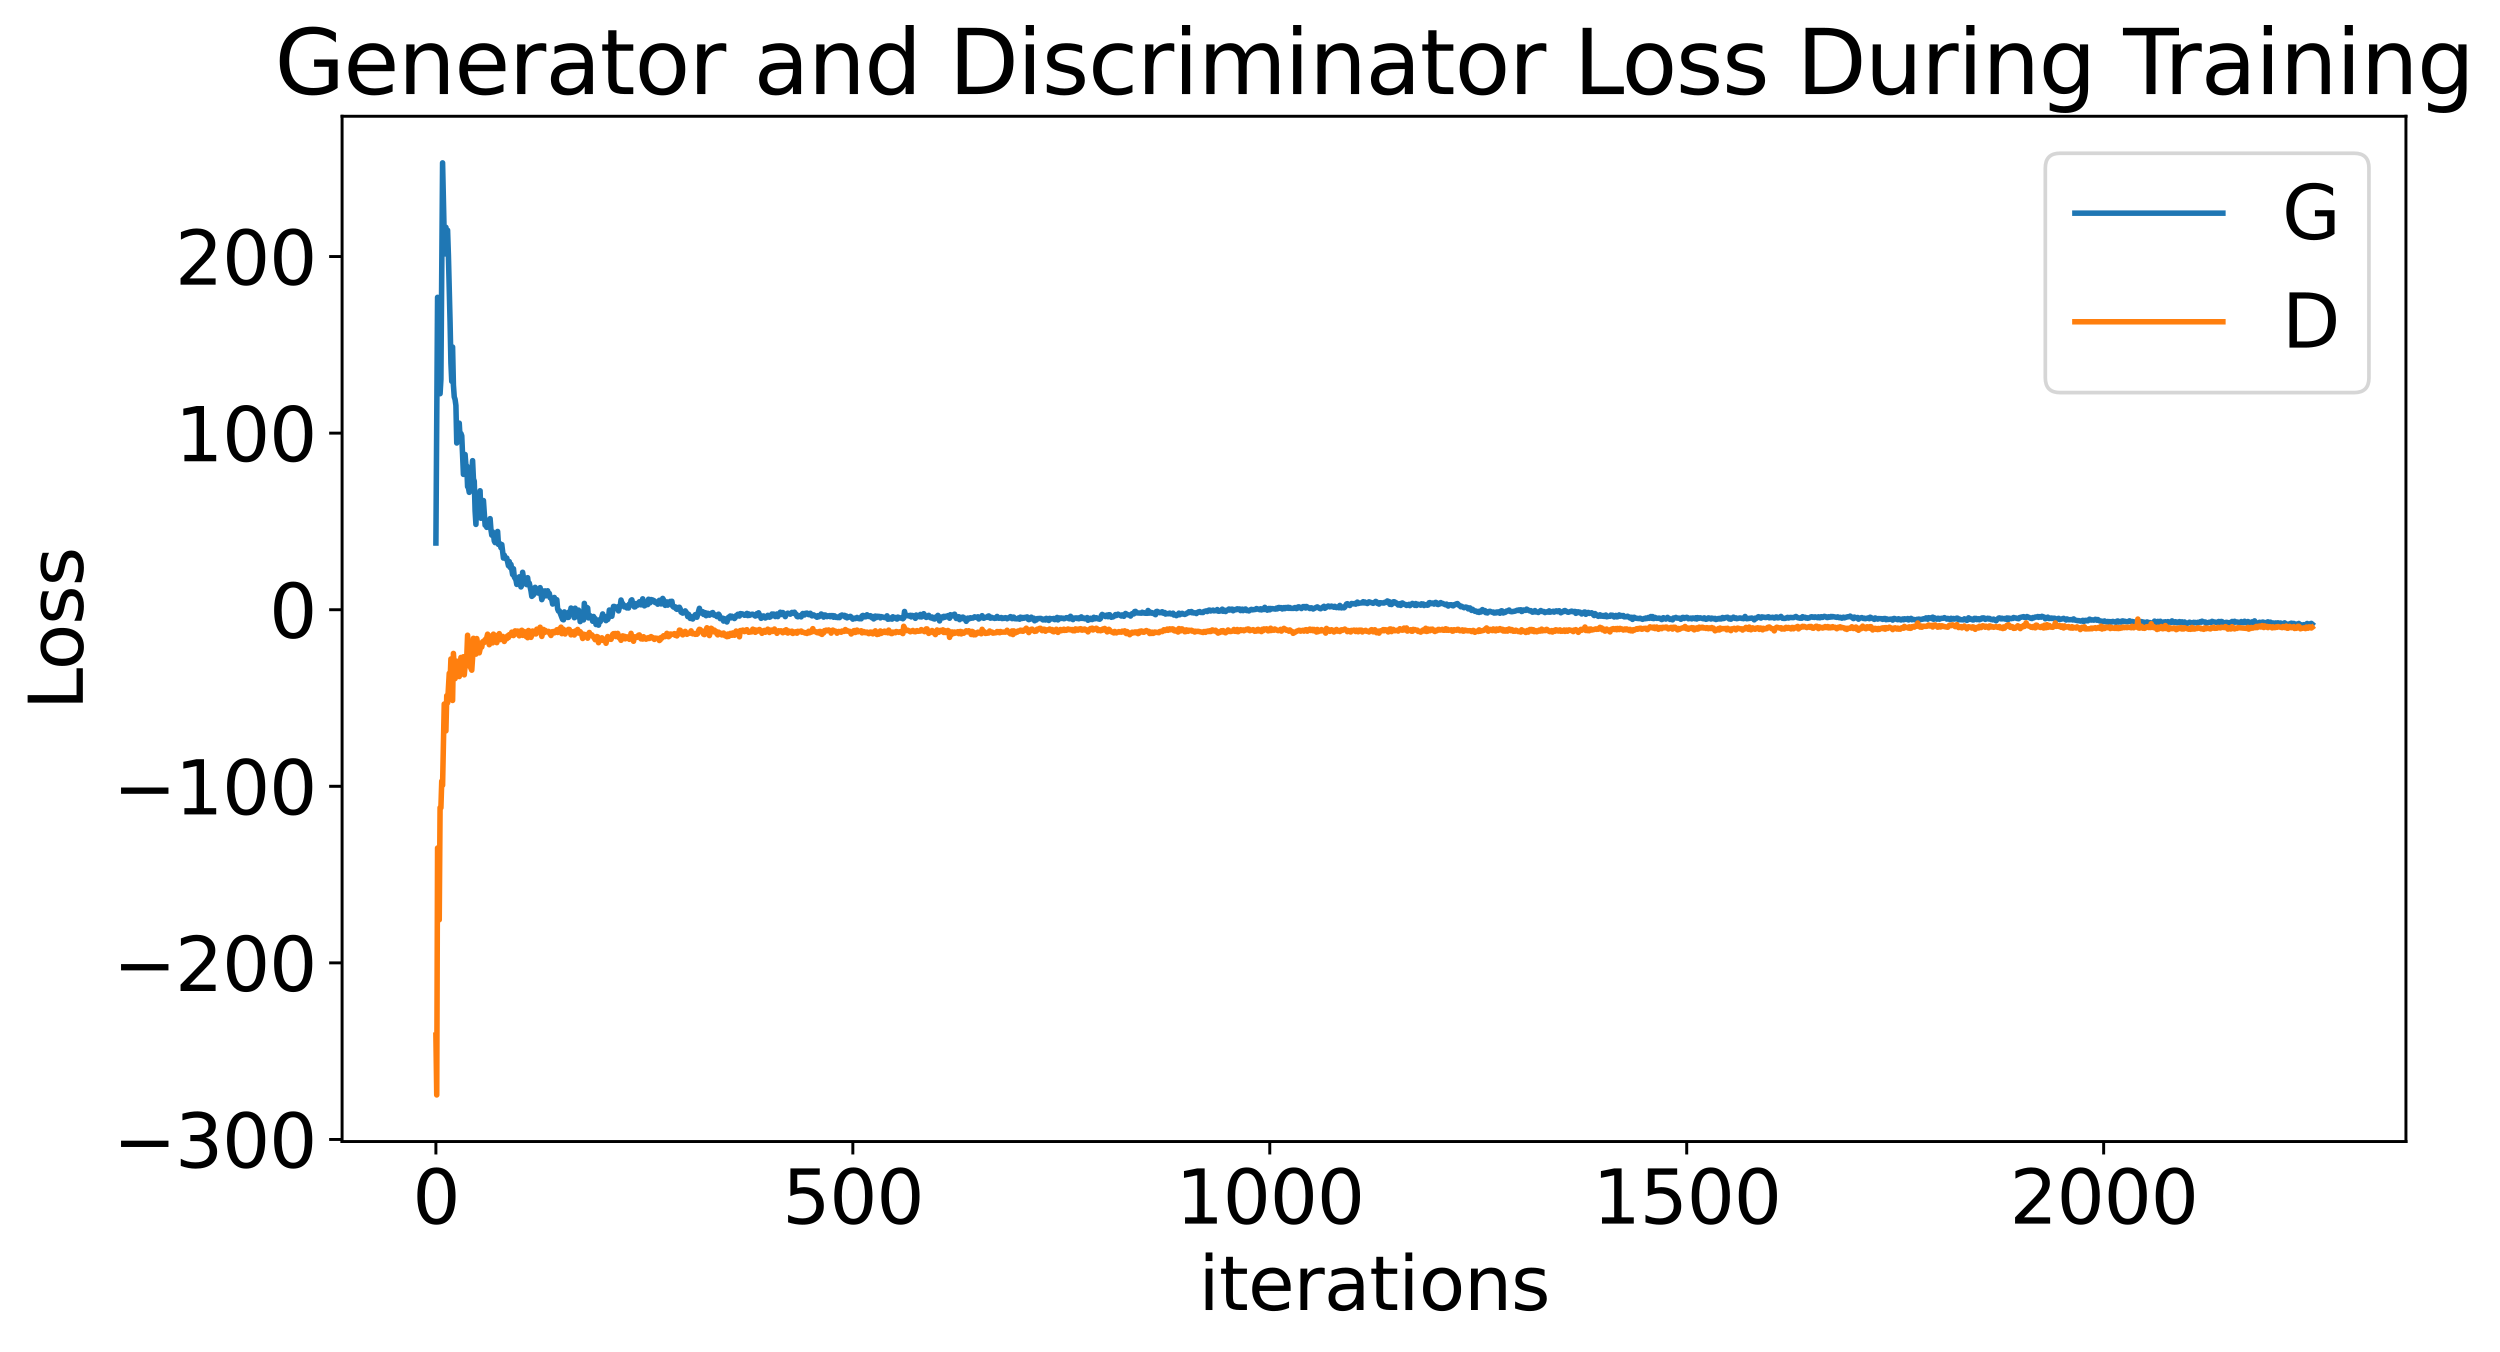 <?xml version="1.0" encoding="utf-8" standalone="no"?>
<!DOCTYPE svg PUBLIC "-//W3C//DTD SVG 1.1//EN"
  "http://www.w3.org/Graphics/SVG/1.1/DTD/svg11.dtd">
<svg xmlns:xlink="http://www.w3.org/1999/xlink" width="675.923pt" height="365.549pt" viewBox="0 0 675.923 365.549" xmlns="http://www.w3.org/2000/svg" version="1.1">
 <defs>
  <style type="text/css">*{stroke-linejoin: round; stroke-linecap: butt}</style>
 </defs>
 <g id="figure_1">
  <g id="patch_1">
   <path d="M 0 365.549 
L 675.923 365.549 
L 675.923 -0 
L 0 -0 
z
" style="fill: #ffffff"/>
  </g>
  <g id="axes_1">
   <g id="patch_2">
    <path d="M 92.491 308.636 
L 650.491 308.636 
L 650.491 31.436 
L 92.491 31.436 
z
" style="fill: #ffffff"/>
   </g>
   <g id="matplotlib.axis_1">
    <g id="xtick_1">
     <g id="line2d_1">
      <defs>
       <path id="m8524818b8a" d="M 0 0 
L 0 3.5 
" style="stroke: #000000; stroke-width: 0.8"/>
      </defs>
      <g>
       <use xlink:href="#m8524818b8a" x="117.854" y="308.636" style="stroke: #000000; stroke-width: 0.8"/>
      </g>
     </g>
     <g id="text_1">
      <!-- 0 -->
      <g transform="translate(111.492 330.833) scale(0.2 -0.2)">
       <defs>
        <path id="DejaVuSans-30" d="M 2034 4250 
Q 1547 4250 1301 3770 
Q 1056 3291 1056 2328 
Q 1056 1369 1301 889 
Q 1547 409 2034 409 
Q 2525 409 2770 889 
Q 3016 1369 3016 2328 
Q 3016 3291 2770 3770 
Q 2525 4250 2034 4250 
z
M 2034 4750 
Q 2819 4750 3233 4129 
Q 3647 3509 3647 2328 
Q 3647 1150 3233 529 
Q 2819 -91 2034 -91 
Q 1250 -91 836 529 
Q 422 1150 422 2328 
Q 422 3509 836 4129 
Q 1250 4750 2034 4750 
z
" transform="scale(0.016)"/>
       </defs>
       <use xlink:href="#DejaVuSans-30"/>
      </g>
     </g>
    </g>
    <g id="xtick_2">
     <g id="line2d_2">
      <g>
       <use xlink:href="#m8524818b8a" x="230.582" y="308.636" style="stroke: #000000; stroke-width: 0.8"/>
      </g>
     </g>
     <g id="text_2">
      <!-- 500 -->
      <g transform="translate(211.494 330.833) scale(0.2 -0.2)">
       <defs>
        <path id="DejaVuSans-35" d="M 691 4666 
L 3169 4666 
L 3169 4134 
L 1269 4134 
L 1269 2991 
Q 1406 3038 1543 3061 
Q 1681 3084 1819 3084 
Q 2600 3084 3056 2656 
Q 3513 2228 3513 1497 
Q 3513 744 3044 326 
Q 2575 -91 1722 -91 
Q 1428 -91 1123 -41 
Q 819 9 494 109 
L 494 744 
Q 775 591 1075 516 
Q 1375 441 1709 441 
Q 2250 441 2565 725 
Q 2881 1009 2881 1497 
Q 2881 1984 2565 2268 
Q 2250 2553 1709 2553 
Q 1456 2553 1204 2497 
Q 953 2441 691 2322 
L 691 4666 
z
" transform="scale(0.016)"/>
       </defs>
       <use xlink:href="#DejaVuSans-35"/>
       <use xlink:href="#DejaVuSans-30" x="63.623"/>
       <use xlink:href="#DejaVuSans-30" x="127.246"/>
      </g>
     </g>
    </g>
    <g id="xtick_3">
     <g id="line2d_3">
      <g>
       <use xlink:href="#m8524818b8a" x="343.309" y="308.636" style="stroke: #000000; stroke-width: 0.8"/>
      </g>
     </g>
     <g id="text_3">
      <!-- 1000 -->
      <g transform="translate(317.859 330.833) scale(0.2 -0.2)">
       <defs>
        <path id="DejaVuSans-31" d="M 794 531 
L 1825 531 
L 1825 4091 
L 703 3866 
L 703 4441 
L 1819 4666 
L 2450 4666 
L 2450 531 
L 3481 531 
L 3481 0 
L 794 0 
L 794 531 
z
" transform="scale(0.016)"/>
       </defs>
       <use xlink:href="#DejaVuSans-31"/>
       <use xlink:href="#DejaVuSans-30" x="63.623"/>
       <use xlink:href="#DejaVuSans-30" x="127.246"/>
       <use xlink:href="#DejaVuSans-30" x="190.869"/>
      </g>
     </g>
    </g>
    <g id="xtick_4">
     <g id="line2d_4">
      <g>
       <use xlink:href="#m8524818b8a" x="456.036" y="308.636" style="stroke: #000000; stroke-width: 0.8"/>
      </g>
     </g>
     <g id="text_4">
      <!-- 1500 -->
      <g transform="translate(430.586 330.833) scale(0.2 -0.2)">
       <use xlink:href="#DejaVuSans-31"/>
       <use xlink:href="#DejaVuSans-35" x="63.623"/>
       <use xlink:href="#DejaVuSans-30" x="127.246"/>
       <use xlink:href="#DejaVuSans-30" x="190.869"/>
      </g>
     </g>
    </g>
    <g id="xtick_5">
     <g id="line2d_5">
      <g>
       <use xlink:href="#m8524818b8a" x="568.763" y="308.636" style="stroke: #000000; stroke-width: 0.8"/>
      </g>
     </g>
     <g id="text_5">
      <!-- 2000 -->
      <g transform="translate(543.313 330.833) scale(0.2 -0.2)">
       <defs>
        <path id="DejaVuSans-32" d="M 1228 531 
L 3431 531 
L 3431 0 
L 469 0 
L 469 531 
Q 828 903 1448 1529 
Q 2069 2156 2228 2338 
Q 2531 2678 2651 2914 
Q 2772 3150 2772 3378 
Q 2772 3750 2511 3984 
Q 2250 4219 1831 4219 
Q 1534 4219 1204 4116 
Q 875 4013 500 3803 
L 500 4441 
Q 881 4594 1212 4672 
Q 1544 4750 1819 4750 
Q 2544 4750 2975 4387 
Q 3406 4025 3406 3419 
Q 3406 3131 3298 2873 
Q 3191 2616 2906 2266 
Q 2828 2175 2409 1742 
Q 1991 1309 1228 531 
z
" transform="scale(0.016)"/>
       </defs>
       <use xlink:href="#DejaVuSans-32"/>
       <use xlink:href="#DejaVuSans-30" x="63.623"/>
       <use xlink:href="#DejaVuSans-30" x="127.246"/>
       <use xlink:href="#DejaVuSans-30" x="190.869"/>
      </g>
     </g>
    </g>
    <g id="text_6">
     <!-- iterations -->
     <g transform="translate(324.036 354.189) scale(0.2 -0.2)">
      <defs>
       <path id="DejaVuSans-69" d="M 603 3500 
L 1178 3500 
L 1178 0 
L 603 0 
L 603 3500 
z
M 603 4863 
L 1178 4863 
L 1178 4134 
L 603 4134 
L 603 4863 
z
" transform="scale(0.016)"/>
       <path id="DejaVuSans-74" d="M 1172 4494 
L 1172 3500 
L 2356 3500 
L 2356 3053 
L 1172 3053 
L 1172 1153 
Q 1172 725 1289 603 
Q 1406 481 1766 481 
L 2356 481 
L 2356 0 
L 1766 0 
Q 1100 0 847 248 
Q 594 497 594 1153 
L 594 3053 
L 172 3053 
L 172 3500 
L 594 3500 
L 594 4494 
L 1172 4494 
z
" transform="scale(0.016)"/>
       <path id="DejaVuSans-65" d="M 3597 1894 
L 3597 1613 
L 953 1613 
Q 991 1019 1311 708 
Q 1631 397 2203 397 
Q 2534 397 2845 478 
Q 3156 559 3463 722 
L 3463 178 
Q 3153 47 2828 -22 
Q 2503 -91 2169 -91 
Q 1331 -91 842 396 
Q 353 884 353 1716 
Q 353 2575 817 3079 
Q 1281 3584 2069 3584 
Q 2775 3584 3186 3129 
Q 3597 2675 3597 1894 
z
M 3022 2063 
Q 3016 2534 2758 2815 
Q 2500 3097 2075 3097 
Q 1594 3097 1305 2825 
Q 1016 2553 972 2059 
L 3022 2063 
z
" transform="scale(0.016)"/>
       <path id="DejaVuSans-72" d="M 2631 2963 
Q 2534 3019 2420 3045 
Q 2306 3072 2169 3072 
Q 1681 3072 1420 2755 
Q 1159 2438 1159 1844 
L 1159 0 
L 581 0 
L 581 3500 
L 1159 3500 
L 1159 2956 
Q 1341 3275 1631 3429 
Q 1922 3584 2338 3584 
Q 2397 3584 2469 3576 
Q 2541 3569 2628 3553 
L 2631 2963 
z
" transform="scale(0.016)"/>
       <path id="DejaVuSans-61" d="M 2194 1759 
Q 1497 1759 1228 1600 
Q 959 1441 959 1056 
Q 959 750 1161 570 
Q 1363 391 1709 391 
Q 2188 391 2477 730 
Q 2766 1069 2766 1631 
L 2766 1759 
L 2194 1759 
z
M 3341 1997 
L 3341 0 
L 2766 0 
L 2766 531 
Q 2569 213 2275 61 
Q 1981 -91 1556 -91 
Q 1019 -91 701 211 
Q 384 513 384 1019 
Q 384 1609 779 1909 
Q 1175 2209 1959 2209 
L 2766 2209 
L 2766 2266 
Q 2766 2663 2505 2880 
Q 2244 3097 1772 3097 
Q 1472 3097 1187 3025 
Q 903 2953 641 2809 
L 641 3341 
Q 956 3463 1253 3523 
Q 1550 3584 1831 3584 
Q 2591 3584 2966 3190 
Q 3341 2797 3341 1997 
z
" transform="scale(0.016)"/>
       <path id="DejaVuSans-6f" d="M 1959 3097 
Q 1497 3097 1228 2736 
Q 959 2375 959 1747 
Q 959 1119 1226 758 
Q 1494 397 1959 397 
Q 2419 397 2687 759 
Q 2956 1122 2956 1747 
Q 2956 2369 2687 2733 
Q 2419 3097 1959 3097 
z
M 1959 3584 
Q 2709 3584 3137 3096 
Q 3566 2609 3566 1747 
Q 3566 888 3137 398 
Q 2709 -91 1959 -91 
Q 1206 -91 779 398 
Q 353 888 353 1747 
Q 353 2609 779 3096 
Q 1206 3584 1959 3584 
z
" transform="scale(0.016)"/>
       <path id="DejaVuSans-6e" d="M 3513 2113 
L 3513 0 
L 2938 0 
L 2938 2094 
Q 2938 2591 2744 2837 
Q 2550 3084 2163 3084 
Q 1697 3084 1428 2787 
Q 1159 2491 1159 1978 
L 1159 0 
L 581 0 
L 581 3500 
L 1159 3500 
L 1159 2956 
Q 1366 3272 1645 3428 
Q 1925 3584 2291 3584 
Q 2894 3584 3203 3211 
Q 3513 2838 3513 2113 
z
" transform="scale(0.016)"/>
       <path id="DejaVuSans-73" d="M 2834 3397 
L 2834 2853 
Q 2591 2978 2328 3040 
Q 2066 3103 1784 3103 
Q 1356 3103 1142 2972 
Q 928 2841 928 2578 
Q 928 2378 1081 2264 
Q 1234 2150 1697 2047 
L 1894 2003 
Q 2506 1872 2764 1633 
Q 3022 1394 3022 966 
Q 3022 478 2636 193 
Q 2250 -91 1575 -91 
Q 1294 -91 989 -36 
Q 684 19 347 128 
L 347 722 
Q 666 556 975 473 
Q 1284 391 1588 391 
Q 1994 391 2212 530 
Q 2431 669 2431 922 
Q 2431 1156 2273 1281 
Q 2116 1406 1581 1522 
L 1381 1569 
Q 847 1681 609 1914 
Q 372 2147 372 2553 
Q 372 3047 722 3315 
Q 1072 3584 1716 3584 
Q 2034 3584 2315 3537 
Q 2597 3491 2834 3397 
z
" transform="scale(0.016)"/>
      </defs>
      <use xlink:href="#DejaVuSans-69"/>
      <use xlink:href="#DejaVuSans-74" x="27.783"/>
      <use xlink:href="#DejaVuSans-65" x="66.992"/>
      <use xlink:href="#DejaVuSans-72" x="128.516"/>
      <use xlink:href="#DejaVuSans-61" x="169.629"/>
      <use xlink:href="#DejaVuSans-74" x="230.908"/>
      <use xlink:href="#DejaVuSans-69" x="270.117"/>
      <use xlink:href="#DejaVuSans-6f" x="297.9"/>
      <use xlink:href="#DejaVuSans-6e" x="359.082"/>
      <use xlink:href="#DejaVuSans-73" x="422.461"/>
     </g>
    </g>
   </g>
   <g id="matplotlib.axis_2">
    <g id="ytick_1">
     <g id="line2d_6">
      <defs>
       <path id="mf0020dd6d7" d="M 0 0 
L -3.5 0 
" style="stroke: #000000; stroke-width: 0.8"/>
      </defs>
      <g>
       <use xlink:href="#mf0020dd6d7" x="92.491" y="308.076" style="stroke: #000000; stroke-width: 0.8"/>
      </g>
     </g>
     <g id="text_7">
      <!-- −300 -->
      <g transform="translate(30.556 315.675) scale(0.2 -0.2)">
       <defs>
        <path id="DejaVuSans-2212" d="M 678 2272 
L 4684 2272 
L 4684 1741 
L 678 1741 
L 678 2272 
z
" transform="scale(0.016)"/>
        <path id="DejaVuSans-33" d="M 2597 2516 
Q 3050 2419 3304 2112 
Q 3559 1806 3559 1356 
Q 3559 666 3084 287 
Q 2609 -91 1734 -91 
Q 1441 -91 1130 -33 
Q 819 25 488 141 
L 488 750 
Q 750 597 1062 519 
Q 1375 441 1716 441 
Q 2309 441 2620 675 
Q 2931 909 2931 1356 
Q 2931 1769 2642 2001 
Q 2353 2234 1838 2234 
L 1294 2234 
L 1294 2753 
L 1863 2753 
Q 2328 2753 2575 2939 
Q 2822 3125 2822 3475 
Q 2822 3834 2567 4026 
Q 2313 4219 1838 4219 
Q 1578 4219 1281 4162 
Q 984 4106 628 3988 
L 628 4550 
Q 988 4650 1302 4700 
Q 1616 4750 1894 4750 
Q 2613 4750 3031 4423 
Q 3450 4097 3450 3541 
Q 3450 3153 3228 2886 
Q 3006 2619 2597 2516 
z
" transform="scale(0.016)"/>
       </defs>
       <use xlink:href="#DejaVuSans-2212"/>
       <use xlink:href="#DejaVuSans-33" x="83.789"/>
       <use xlink:href="#DejaVuSans-30" x="147.412"/>
       <use xlink:href="#DejaVuSans-30" x="211.035"/>
      </g>
     </g>
    </g>
    <g id="ytick_2">
     <g id="line2d_7">
      <g>
       <use xlink:href="#mf0020dd6d7" x="92.491" y="260.334" style="stroke: #000000; stroke-width: 0.8"/>
      </g>
     </g>
     <g id="text_8">
      <!-- −200 -->
      <g transform="translate(30.556 267.932) scale(0.2 -0.2)">
       <use xlink:href="#DejaVuSans-2212"/>
       <use xlink:href="#DejaVuSans-32" x="83.789"/>
       <use xlink:href="#DejaVuSans-30" x="147.412"/>
       <use xlink:href="#DejaVuSans-30" x="211.035"/>
      </g>
     </g>
    </g>
    <g id="ytick_3">
     <g id="line2d_8">
      <g>
       <use xlink:href="#mf0020dd6d7" x="92.491" y="212.591" style="stroke: #000000; stroke-width: 0.8"/>
      </g>
     </g>
     <g id="text_9">
      <!-- −100 -->
      <g transform="translate(30.556 220.19) scale(0.2 -0.2)">
       <use xlink:href="#DejaVuSans-2212"/>
       <use xlink:href="#DejaVuSans-31" x="83.789"/>
       <use xlink:href="#DejaVuSans-30" x="147.412"/>
       <use xlink:href="#DejaVuSans-30" x="211.035"/>
      </g>
     </g>
    </g>
    <g id="ytick_4">
     <g id="line2d_9">
      <g>
       <use xlink:href="#mf0020dd6d7" x="92.491" y="164.849" style="stroke: #000000; stroke-width: 0.8"/>
      </g>
     </g>
     <g id="text_10">
      <!-- 0 -->
      <g transform="translate(72.766 172.447) scale(0.2 -0.2)">
       <use xlink:href="#DejaVuSans-30"/>
      </g>
     </g>
    </g>
    <g id="ytick_5">
     <g id="line2d_10">
      <g>
       <use xlink:href="#mf0020dd6d7" x="92.491" y="117.106" style="stroke: #000000; stroke-width: 0.8"/>
      </g>
     </g>
     <g id="text_11">
      <!-- 100 -->
      <g transform="translate(47.316 124.704) scale(0.2 -0.2)">
       <use xlink:href="#DejaVuSans-31"/>
       <use xlink:href="#DejaVuSans-30" x="63.623"/>
       <use xlink:href="#DejaVuSans-30" x="127.246"/>
      </g>
     </g>
    </g>
    <g id="ytick_6">
     <g id="line2d_11">
      <g>
       <use xlink:href="#mf0020dd6d7" x="92.491" y="69.363" style="stroke: #000000; stroke-width: 0.8"/>
      </g>
     </g>
     <g id="text_12">
      <!-- 200 -->
      <g transform="translate(47.316 76.962) scale(0.2 -0.2)">
       <use xlink:href="#DejaVuSans-32"/>
       <use xlink:href="#DejaVuSans-30" x="63.623"/>
       <use xlink:href="#DejaVuSans-30" x="127.246"/>
      </g>
     </g>
    </g>
    <g id="text_13">
     <!-- Loss -->
     <g transform="translate(22.397 191.971) rotate(-90) scale(0.2 -0.2)">
      <defs>
       <path id="DejaVuSans-4c" d="M 628 4666 
L 1259 4666 
L 1259 531 
L 3531 531 
L 3531 0 
L 628 0 
L 628 4666 
z
" transform="scale(0.016)"/>
      </defs>
      <use xlink:href="#DejaVuSans-4c"/>
      <use xlink:href="#DejaVuSans-6f" x="53.963"/>
      <use xlink:href="#DejaVuSans-73" x="115.145"/>
      <use xlink:href="#DejaVuSans-73" x="167.244"/>
     </g>
    </g>
   </g>
   <g id="line2d_12">
    <path d="M 117.854 146.813 
L 118.305 80.392 
L 118.531 93.975 
L 118.982 106.443 
L 119.207 102.549 
L 119.658 44.036 
L 120.109 64.166 
L 120.334 68.653 
L 120.56 61.461 
L 120.785 63.79 
L 121.011 62.243 
L 121.236 69.058 
L 121.687 87.131 
L 121.912 98.14 
L 122.138 103.093 
L 122.363 93.826 
L 122.589 104.095 
L 122.814 107.309 
L 123.04 107.993 
L 123.265 109.645 
L 123.491 119.774 
L 123.716 118.893 
L 123.942 114.43 
L 124.167 114.412 
L 124.392 118.415 
L 124.618 117.207 
L 124.843 117.824 
L 125.294 128.259 
L 125.52 123.196 
L 125.745 122.886 
L 125.971 125.844 
L 126.196 125.967 
L 126.422 131.582 
L 126.647 131.872 
L 126.872 133.114 
L 127.098 127.878 
L 127.323 129.496 
L 127.549 127.713 
L 127.774 124.552 
L 128 129.481 
L 128.225 130.091 
L 128.451 138.115 
L 128.676 141.782 
L 128.902 134.415 
L 129.127 137.676 
L 129.352 136.065 
L 129.578 137.87 
L 129.803 132.691 
L 130.029 140.12 
L 130.254 137.645 
L 130.48 136.745 
L 130.705 135.336 
L 131.156 142.003 
L 131.382 141.846 
L 131.607 142.579 
L 131.832 142.251 
L 132.058 142.172 
L 132.283 141.417 
L 132.509 140.225 
L 132.734 143.217 
L 132.96 144.688 
L 133.185 143.797 
L 133.411 144.278 
L 133.636 146.271 
L 133.862 146.702 
L 134.087 145.462 
L 134.312 145.834 
L 134.538 143.693 
L 134.763 147.194 
L 134.989 146.821 
L 135.214 147.072 
L 135.44 148.094 
L 135.665 147.234 
L 136.116 150.884 
L 136.342 150.093 
L 136.567 150.883 
L 136.792 151.093 
L 137.018 150.889 
L 137.469 152.943 
L 137.694 151.838 
L 137.92 153.426 
L 138.145 152.602 
L 138.596 155.337 
L 138.822 153.769 
L 139.047 155.986 
L 139.498 156.792 
L 139.723 158.005 
L 139.949 156.319 
L 140.174 157.103 
L 140.4 155.953 
L 140.851 158.684 
L 141.076 158.245 
L 141.302 154.73 
L 141.752 157.7 
L 141.978 156.92 
L 142.203 157.017 
L 142.429 158.068 
L 142.654 156.191 
L 142.88 157.969 
L 143.105 157.663 
L 143.556 159.728 
L 143.782 161.236 
L 144.232 160.848 
L 144.683 158.8 
L 144.909 160.26 
L 145.134 159.927 
L 145.36 160.268 
L 145.585 160.365 
L 146.036 158.884 
L 146.487 162.123 
L 146.712 161.528 
L 146.938 159.785 
L 147.163 160.608 
L 147.389 159.759 
L 147.614 161.089 
L 148.065 159.732 
L 148.291 161.107 
L 148.516 160.441 
L 148.742 161.63 
L 148.967 161.671 
L 149.192 162.152 
L 149.418 163.316 
L 149.869 161.537 
L 150.094 162.636 
L 150.545 162.15 
L 150.771 164.664 
L 150.996 165.211 
L 151.222 165.14 
L 151.898 166.919 
L 152.123 167.478 
L 152.349 167.576 
L 152.574 165.443 
L 152.8 165.627 
L 153.025 166.593 
L 153.251 165.962 
L 153.476 166.931 
L 153.702 166.917 
L 153.927 165.406 
L 154.152 166.035 
L 154.378 164.4 
L 154.829 164.778 
L 155.054 165.584 
L 155.28 167.012 
L 155.505 164.441 
L 155.956 166.745 
L 156.407 164.956 
L 156.632 165.544 
L 156.858 168.059 
L 157.083 166.863 
L 157.309 166.852 
L 157.76 167.611 
L 157.985 163.137 
L 158.211 166.852 
L 158.436 164.939 
L 158.662 164.214 
L 158.887 164.387 
L 159.112 167.064 
L 159.338 167.008 
L 159.563 166.463 
L 159.789 166.887 
L 160.014 166.91 
L 160.24 167.963 
L 160.465 166.681 
L 160.691 167.176 
L 160.916 167.246 
L 161.142 168.844 
L 161.367 167.709 
L 161.592 168.158 
L 161.818 169.018 
L 162.043 167.592 
L 162.269 168.116 
L 162.494 167.66 
L 162.945 165.995 
L 163.171 166.96 
L 163.396 167.091 
L 163.622 166.722 
L 163.847 167.802 
L 164.072 167.452 
L 164.298 167.494 
L 164.523 166.977 
L 164.749 164.934 
L 164.974 165.345 
L 165.425 166.617 
L 165.876 163.957 
L 166.102 163.967 
L 166.327 164.243 
L 166.552 164.333 
L 166.778 164.564 
L 167.003 164.054 
L 167.229 165.162 
L 167.454 164.311 
L 167.68 163.895 
L 167.905 162.23 
L 168.131 163.021 
L 168.356 163.191 
L 168.582 163.821 
L 168.807 164.095 
L 169.032 163.816 
L 169.258 163.811 
L 169.483 164.366 
L 169.709 164.154 
L 169.934 164.381 
L 170.16 163.315 
L 170.385 163.672 
L 170.611 162.35 
L 170.836 162.175 
L 171.062 163.137 
L 171.287 163.468 
L 171.512 164.098 
L 171.738 164.052 
L 171.963 163.192 
L 172.414 163.61 
L 172.64 163.409 
L 172.865 162.704 
L 173.316 163.529 
L 173.767 161.906 
L 174.218 163.801 
L 174.443 163.662 
L 174.669 162.767 
L 174.894 163.428 
L 175.12 163.458 
L 175.345 162.019 
L 175.571 163.02 
L 175.796 162.951 
L 176.022 162.107 
L 176.472 162.229 
L 176.923 162.468 
L 177.149 162.913 
L 177.374 162.775 
L 177.6 162.843 
L 177.825 163.355 
L 178.051 162.628 
L 178.276 162.306 
L 178.502 162.595 
L 178.727 163.28 
L 178.952 163.235 
L 179.178 161.798 
L 179.403 162.181 
L 179.629 163.301 
L 179.854 163.675 
L 180.08 163.381 
L 180.305 162.734 
L 180.531 163.61 
L 180.756 163.323 
L 180.982 163.353 
L 181.207 162.602 
L 181.432 163.122 
L 181.658 162.57 
L 181.883 163.909 
L 182.109 164.132 
L 182.334 164.182 
L 182.56 164.069 
L 182.785 164.588 
L 183.011 164.74 
L 183.236 164.283 
L 183.687 164.186 
L 183.912 164.616 
L 184.138 165.504 
L 184.589 165.767 
L 185.04 165.438 
L 185.265 165.166 
L 185.716 165.821 
L 185.942 166.699 
L 186.167 166.09 
L 186.618 167.202 
L 186.843 166.722 
L 187.294 167.357 
L 187.971 166.196 
L 188.196 166.672 
L 188.422 166.874 
L 189.098 164.469 
L 189.323 165.367 
L 189.549 165.737 
L 190 165.389 
L 190.225 166.118 
L 190.451 166.045 
L 190.676 165.652 
L 190.902 166.464 
L 191.127 165.812 
L 191.352 165.811 
L 191.578 166.233 
L 191.803 166.329 
L 192.029 166.184 
L 192.254 165.832 
L 192.705 165.619 
L 192.931 166.241 
L 193.156 166.332 
L 193.382 166.229 
L 193.832 166.707 
L 194.283 166.057 
L 194.509 166.367 
L 194.734 167.26 
L 194.96 167.008 
L 195.185 167.162 
L 195.411 167.142 
L 195.636 167.918 
L 195.862 167.266 
L 196.087 167.63 
L 196.312 167.502 
L 196.538 168.161 
L 196.989 166.867 
L 197.214 166.92 
L 197.44 166.549 
L 197.665 167.039 
L 197.891 166.612 
L 198.567 167.228 
L 198.792 166.976 
L 199.018 166.452 
L 199.243 166.489 
L 199.469 166.092 
L 199.694 166.502 
L 199.92 166.56 
L 200.145 165.91 
L 200.822 166.006 
L 201.272 166.349 
L 201.498 166.323 
L 201.949 165.846 
L 202.174 166.437 
L 202.4 165.984 
L 202.625 166.38 
L 203.302 166.068 
L 203.527 166.07 
L 204.203 166.56 
L 204.429 166.428 
L 204.654 165.903 
L 204.88 166.414 
L 205.105 165.688 
L 205.331 166.21 
L 205.556 166.443 
L 205.782 167.175 
L 206.007 166.547 
L 206.232 166.812 
L 206.458 166.534 
L 206.909 167.081 
L 207.36 166.84 
L 207.585 166.369 
L 208.036 166.876 
L 208.262 166.808 
L 208.487 166.563 
L 208.712 166.01 
L 208.938 166.357 
L 209.163 166.028 
L 209.389 166.255 
L 209.614 166.696 
L 209.84 166.184 
L 210.065 166.003 
L 210.291 166.706 
L 210.516 166.215 
L 210.742 166.142 
L 210.967 165.532 
L 211.192 166.138 
L 211.418 165.987 
L 211.643 165.612 
L 212.32 166.712 
L 212.545 166.035 
L 212.996 165.784 
L 213.672 166.055 
L 214.123 165.584 
L 214.349 165.646 
L 214.574 165.847 
L 214.8 165.522 
L 215.025 165.979 
L 215.251 166.035 
L 215.476 166.662 
L 215.702 166.76 
L 216.378 166.435 
L 216.603 166.783 
L 216.829 166.141 
L 217.054 165.875 
L 217.28 165.975 
L 217.505 166.271 
L 217.731 165.838 
L 218.182 165.77 
L 218.632 166.178 
L 218.858 166.191 
L 219.083 165.818 
L 219.534 166.511 
L 219.76 166.449 
L 219.985 166.241 
L 220.887 166.883 
L 221.112 166.46 
L 221.338 166.758 
L 221.789 166.516 
L 222.014 166.008 
L 222.24 166.129 
L 222.691 166.845 
L 222.916 166.274 
L 223.142 166.282 
L 223.592 166.712 
L 223.818 166.497 
L 224.043 166.611 
L 224.269 166.444 
L 224.494 166.73 
L 224.72 166.437 
L 224.945 166.704 
L 225.171 166.441 
L 225.396 166.89 
L 225.622 166.503 
L 226.072 166.926 
L 226.298 166.803 
L 226.523 166.976 
L 226.749 166.899 
L 226.974 166.984 
L 227.2 166.476 
L 227.651 166.278 
L 227.876 166.503 
L 228.102 166.57 
L 228.327 166.37 
L 228.552 166.853 
L 228.778 166.531 
L 229.003 167.048 
L 229.229 166.761 
L 229.454 166.886 
L 229.905 166.645 
L 230.131 166.826 
L 230.582 167.398 
L 231.032 167.137 
L 231.258 167.25 
L 231.709 166.936 
L 231.934 167.181 
L 232.385 167.295 
L 232.611 167.001 
L 232.836 167.302 
L 233.062 166.535 
L 233.287 166.397 
L 233.512 166.435 
L 233.738 166.783 
L 234.189 166.731 
L 234.414 166.217 
L 234.64 166.567 
L 234.865 166.529 
L 235.091 166.719 
L 235.316 166.465 
L 235.767 167.027 
L 235.992 166.683 
L 236.218 167.336 
L 236.443 167.092 
L 236.669 166.567 
L 236.894 166.989 
L 237.12 166.623 
L 237.796 166.675 
L 238.022 167.062 
L 238.247 166.724 
L 238.698 166.845 
L 239.149 166.963 
L 239.374 166.983 
L 239.6 166.842 
L 239.825 166.502 
L 240.051 167.418 
L 240.276 167.302 
L 240.502 167.366 
L 240.952 167.024 
L 241.178 167.391 
L 241.403 166.757 
L 241.629 167.057 
L 242.08 166.958 
L 242.305 167.276 
L 242.531 167.375 
L 242.756 166.841 
L 243.432 167.113 
L 243.883 166.972 
L 244.109 167.291 
L 244.334 167.067 
L 244.56 165.323 
L 244.785 166.546 
L 245.236 166.35 
L 245.687 166.535 
L 245.912 166.556 
L 246.138 166.356 
L 246.363 166.794 
L 246.589 166.395 
L 247.265 166.558 
L 247.491 167.176 
L 247.716 166.287 
L 247.942 166.511 
L 248.167 166.462 
L 248.618 166.764 
L 248.843 166.13 
L 249.069 166.803 
L 249.294 166.742 
L 249.745 165.927 
L 250.422 166.934 
L 250.872 166.745 
L 251.098 166.37 
L 251.549 166.995 
L 251.774 167.071 
L 252 166.816 
L 252.225 167.223 
L 252.676 167.363 
L 253.127 166.753 
L 253.352 166.998 
L 253.578 166.382 
L 254.029 167.875 
L 254.254 166.987 
L 254.48 166.826 
L 254.931 167.049 
L 255.156 166.645 
L 255.382 166.91 
L 255.607 166.632 
L 255.832 166.784 
L 256.283 166.456 
L 256.509 166.537 
L 256.734 167.145 
L 256.96 166.201 
L 257.185 166.478 
L 257.636 166.526 
L 257.862 166.162 
L 258.087 166.062 
L 258.538 167.214 
L 258.763 166.756 
L 258.989 166.974 
L 259.214 166.738 
L 259.44 167.536 
L 259.891 166.92 
L 260.116 166.985 
L 260.342 166.844 
L 260.567 167.331 
L 260.792 167.096 
L 261.018 167.413 
L 261.243 167.982 
L 261.469 167.303 
L 261.694 167.114 
L 261.92 167.372 
L 262.371 167.021 
L 262.596 167.147 
L 262.822 167.058 
L 263.047 167.107 
L 263.498 166.768 
L 263.723 166.903 
L 264.174 166.86 
L 264.4 166.764 
L 264.625 167.353 
L 264.851 166.947 
L 265.076 166.897 
L 265.302 167.016 
L 265.527 166.462 
L 265.978 167.159 
L 266.429 166.939 
L 266.654 166.852 
L 266.88 166.908 
L 267.105 166.615 
L 267.331 166.527 
L 267.556 166.991 
L 267.782 167.132 
L 268.007 166.872 
L 268.232 167.064 
L 268.683 167.056 
L 268.909 167.201 
L 269.134 167.046 
L 269.36 167.141 
L 269.585 166.671 
L 270.036 167.151 
L 270.487 167.093 
L 270.712 166.961 
L 270.938 167.238 
L 271.163 167.067 
L 271.389 167.195 
L 271.84 166.998 
L 272.065 167.06 
L 272.291 167.289 
L 272.516 167.065 
L 272.742 167.093 
L 273.192 166.718 
L 273.643 167.257 
L 273.869 166.848 
L 274.094 166.865 
L 274.32 167.268 
L 274.996 167.315 
L 275.447 167.048 
L 275.672 167.417 
L 275.898 166.859 
L 276.349 167.212 
L 276.574 166.953 
L 276.8 167.154 
L 277.251 166.886 
L 277.476 166.962 
L 277.702 166.795 
L 277.927 167.377 
L 278.152 167.534 
L 278.378 167.193 
L 278.603 167.396 
L 278.829 166.865 
L 279.28 167.31 
L 279.505 167.144 
L 279.731 167.839 
L 279.956 167.392 
L 280.182 167.624 
L 280.407 167.267 
L 281.309 167.197 
L 281.534 167.239 
L 281.985 167.601 
L 282.211 167.567 
L 282.436 167.343 
L 282.662 167.627 
L 282.887 167.185 
L 283.563 167.754 
L 283.789 167.193 
L 284.24 167.345 
L 284.465 167.276 
L 284.691 167.338 
L 284.916 167.218 
L 285.142 167.525 
L 285.367 167.486 
L 285.818 166.934 
L 286.043 167.599 
L 286.269 167.196 
L 286.494 167.073 
L 286.72 167.231 
L 286.945 167.088 
L 287.171 167.194 
L 287.396 167.141 
L 287.622 167.288 
L 287.847 167.258 
L 288.298 166.999 
L 288.749 167.024 
L 288.974 167.266 
L 289.2 167.303 
L 289.425 166.629 
L 289.651 166.868 
L 290.102 167.517 
L 290.327 167.131 
L 291.003 167.059 
L 291.229 167.225 
L 291.454 167.074 
L 291.68 167.3 
L 291.905 167.005 
L 292.131 167.181 
L 292.356 166.782 
L 292.582 167.195 
L 293.032 167.097 
L 293.258 167.292 
L 293.483 167.159 
L 293.709 167.285 
L 293.934 166.967 
L 294.16 167.694 
L 294.385 167.503 
L 294.611 167.514 
L 294.836 167.161 
L 295.287 167.503 
L 295.738 166.898 
L 295.963 167.31 
L 296.414 167.016 
L 296.64 167.251 
L 297.316 167.416 
L 297.542 167.211 
L 297.767 166.434 
L 297.992 166.127 
L 298.218 166.374 
L 298.443 166.34 
L 298.894 166.699 
L 299.12 166.367 
L 299.345 166.289 
L 299.571 166.737 
L 299.796 166.21 
L 300.022 166.206 
L 300.472 166.893 
L 300.698 166.7 
L 300.923 166.797 
L 301.374 166.497 
L 301.6 166.17 
L 301.825 166.418 
L 302.276 166.053 
L 303.178 166.548 
L 303.403 166.246 
L 303.854 166.631 
L 304.305 165.867 
L 304.982 166.255 
L 305.432 166.263 
L 305.658 166.559 
L 306.109 165.905 
L 306.56 165.974 
L 306.785 165.351 
L 307.011 165.298 
L 307.236 165.698 
L 308.589 165.775 
L 308.814 165.533 
L 309.04 165.744 
L 309.265 165.648 
L 309.491 165.787 
L 310.167 165.81 
L 310.392 165.062 
L 310.618 165.785 
L 310.843 165.419 
L 311.294 165.781 
L 311.52 165.648 
L 312.422 166.188 
L 312.647 165.338 
L 312.872 165.297 
L 313.098 165.515 
L 313.323 165.505 
L 313.549 165.658 
L 313.774 165.549 
L 314 165.654 
L 314.225 165.394 
L 314.451 165.753 
L 314.676 165.821 
L 314.902 165.606 
L 315.127 166.029 
L 315.352 165.869 
L 315.803 165.946 
L 316.254 165.765 
L 316.48 165.982 
L 316.931 166.002 
L 317.156 165.788 
L 317.382 166.287 
L 317.832 166.211 
L 318.058 166.457 
L 318.509 166.188 
L 318.734 165.78 
L 318.96 166.209 
L 319.411 165.893 
L 319.636 165.827 
L 319.862 166.03 
L 320.087 166.003 
L 320.312 166.121 
L 320.763 165.924 
L 320.989 165.721 
L 321.214 165.697 
L 321.44 165.405 
L 321.665 165.597 
L 322.116 165.34 
L 322.342 165.682 
L 322.567 165.58 
L 322.792 165.731 
L 323.243 165.688 
L 323.469 165.884 
L 323.92 165.464 
L 324.371 165.352 
L 324.596 165.58 
L 325.272 165.603 
L 325.498 165.346 
L 326.174 165.159 
L 326.4 165.341 
L 326.851 164.955 
L 327.076 164.961 
L 327.302 165.192 
L 327.978 164.957 
L 328.203 165.146 
L 328.654 165.082 
L 328.88 165.095 
L 329.105 164.807 
L 329.331 165.228 
L 329.556 165.266 
L 329.782 165.103 
L 330.007 165.185 
L 330.458 164.705 
L 330.683 165.269 
L 330.909 164.957 
L 331.134 165.007 
L 331.36 165.341 
L 332.262 164.662 
L 332.487 164.945 
L 332.712 164.735 
L 333.163 164.692 
L 333.389 165.13 
L 334.065 164.76 
L 334.291 164.835 
L 334.516 164.605 
L 334.742 164.754 
L 334.967 164.64 
L 335.192 164.668 
L 335.418 165.085 
L 335.643 164.8 
L 335.869 164.702 
L 336.094 165.092 
L 336.32 164.785 
L 336.771 164.655 
L 336.996 165.051 
L 337.222 165.094 
L 337.447 165.015 
L 337.672 165.173 
L 338.123 164.854 
L 338.349 164.753 
L 338.574 164.881 
L 339.476 164.767 
L 339.702 164.538 
L 340.603 164.844 
L 340.829 164.599 
L 341.054 164.904 
L 341.28 164.632 
L 341.505 164.646 
L 341.731 164.791 
L 341.956 164.208 
L 342.182 164.72 
L 342.407 164.686 
L 342.632 164.972 
L 342.858 164.608 
L 343.083 164.512 
L 343.309 164.873 
L 343.534 164.52 
L 343.76 164.653 
L 343.985 164.556 
L 344.887 164.682 
L 345.112 164.428 
L 345.338 164.624 
L 345.563 164.293 
L 345.789 164.24 
L 346.014 164.455 
L 346.24 164.293 
L 346.465 164.303 
L 346.691 164.651 
L 347.142 164.281 
L 347.367 164.558 
L 347.592 164.271 
L 347.818 164.266 
L 348.043 164.443 
L 348.269 164.196 
L 348.494 164.48 
L 348.72 164.262 
L 348.945 164.474 
L 349.847 164.474 
L 350.072 164.274 
L 350.298 164.296 
L 350.523 164.543 
L 350.749 164.458 
L 350.974 164.096 
L 351.2 164.07 
L 351.876 164.533 
L 352.327 164.003 
L 352.552 164.192 
L 352.778 164.002 
L 353.003 164.387 
L 353.229 163.98 
L 354.131 164.529 
L 354.356 164.349 
L 354.582 164.334 
L 355.032 164.654 
L 355.934 164.181 
L 356.16 164.087 
L 356.836 164.528 
L 357.062 164.586 
L 357.963 163.922 
L 358.189 164.463 
L 359.091 163.852 
L 359.316 163.89 
L 359.542 164.066 
L 359.992 163.871 
L 360.218 164.048 
L 360.443 163.984 
L 360.669 164.183 
L 360.894 163.936 
L 361.345 164.274 
L 361.796 164.071 
L 362.022 164.313 
L 362.247 163.687 
L 362.698 164.361 
L 362.923 164.122 
L 363.149 164.115 
L 363.374 164.334 
L 363.6 164.137 
L 364.051 163.311 
L 364.276 163.22 
L 364.502 163.55 
L 364.727 163.448 
L 364.952 163.713 
L 365.403 163.173 
L 366.08 163.264 
L 366.305 163.152 
L 366.531 163.343 
L 366.982 162.793 
L 367.207 163.166 
L 367.658 163.047 
L 368.334 162.993 
L 368.56 162.682 
L 368.785 163.01 
L 369.011 162.766 
L 369.236 163.043 
L 369.462 162.971 
L 369.687 163.17 
L 369.912 163.026 
L 370.138 162.715 
L 371.265 163.121 
L 371.491 162.888 
L 371.716 162.861 
L 371.942 162.605 
L 372.167 162.719 
L 372.392 163.12 
L 372.618 163.036 
L 372.843 163.323 
L 373.069 162.959 
L 373.745 163.009 
L 374.196 163.04 
L 374.422 162.83 
L 374.647 162.902 
L 374.872 162.797 
L 375.098 162.476 
L 375.323 162.792 
L 375.549 162.64 
L 375.774 163.394 
L 376 162.887 
L 376.225 163.447 
L 376.451 162.934 
L 376.676 162.728 
L 376.902 162.686 
L 377.127 162.776 
L 377.352 163.118 
L 377.578 163.03 
L 378.029 163.58 
L 378.254 163.307 
L 378.48 163.213 
L 378.705 163.684 
L 378.931 163.106 
L 379.156 163.02 
L 379.607 163.315 
L 379.832 163.477 
L 380.058 163.445 
L 380.283 163.691 
L 380.734 163.494 
L 380.96 163.395 
L 381.185 163.744 
L 381.862 163.144 
L 382.087 163.416 
L 382.312 163.311 
L 382.538 163.672 
L 382.763 163.19 
L 382.989 163.697 
L 383.214 163.335 
L 383.665 163.444 
L 383.891 163.437 
L 384.116 163.628 
L 384.342 163.251 
L 384.567 163.463 
L 384.792 163.297 
L 385.018 163.708 
L 385.469 163.489 
L 385.92 163.636 
L 386.145 163.571 
L 386.371 162.969 
L 386.596 162.924 
L 387.047 163.194 
L 387.272 163.047 
L 387.723 163.328 
L 387.949 162.947 
L 388.174 162.859 
L 388.4 162.971 
L 388.625 163.387 
L 388.851 163.445 
L 389.076 163.126 
L 389.302 163.274 
L 389.527 162.927 
L 389.752 163.152 
L 389.978 163.124 
L 390.88 163.534 
L 391.105 163.331 
L 391.556 163.854 
L 391.782 163.528 
L 392.458 163.508 
L 392.683 163.742 
L 392.909 163.797 
L 393.134 163.5 
L 393.36 163.539 
L 393.585 163.335 
L 394.036 163.187 
L 394.487 163.674 
L 394.712 163.735 
L 394.938 164.048 
L 395.163 163.922 
L 395.84 164.305 
L 396.291 164.126 
L 396.742 164.253 
L 396.967 164.628 
L 397.192 164.602 
L 397.418 164.359 
L 397.869 165.03 
L 398.094 164.727 
L 398.771 165.277 
L 398.996 165.193 
L 399.447 165.498 
L 399.672 165.316 
L 399.898 165.579 
L 400.123 165.226 
L 400.349 165.475 
L 400.574 165.344 
L 400.8 164.818 
L 401.025 165.3 
L 401.251 165.345 
L 401.476 165.086 
L 401.702 165.644 
L 401.927 165.405 
L 402.152 165.726 
L 402.378 165.371 
L 402.829 165.272 
L 403.505 165.554 
L 403.731 165.469 
L 403.956 165.753 
L 404.182 165.57 
L 404.407 165.727 
L 404.632 165.468 
L 404.858 165.636 
L 405.083 165.431 
L 405.309 165.55 
L 405.534 165.806 
L 405.76 165.225 
L 405.985 165.13 
L 406.211 165.226 
L 406.436 165.733 
L 406.662 165.525 
L 406.887 165.588 
L 407.112 165.478 
L 407.338 165.197 
L 407.563 165.234 
L 408.014 164.933 
L 408.24 165.293 
L 408.691 165.398 
L 409.592 165.239 
L 410.269 164.967 
L 410.494 165.053 
L 410.72 164.892 
L 410.945 164.946 
L 411.171 164.862 
L 411.396 165.331 
L 411.622 165.255 
L 411.847 164.928 
L 412.523 165.025 
L 412.749 164.694 
L 413.425 165.093 
L 413.651 165.179 
L 413.876 165.094 
L 414.327 165.513 
L 414.778 165.431 
L 415.003 165.09 
L 415.229 165.447 
L 415.68 165.468 
L 415.905 165.595 
L 416.582 165.073 
L 417.032 165.357 
L 417.258 165.306 
L 417.483 165.37 
L 417.709 165.622 
L 418.16 165.426 
L 418.611 165.501 
L 418.836 165.155 
L 419.062 165.524 
L 419.512 165.411 
L 419.963 165.264 
L 420.189 165.5 
L 420.64 165.187 
L 420.865 165.16 
L 421.091 165.368 
L 421.316 165.307 
L 421.542 165.128 
L 421.767 165.302 
L 421.992 165.681 
L 422.443 165.416 
L 422.669 165.383 
L 422.894 165.123 
L 423.12 165.074 
L 423.796 165.486 
L 424.022 165.541 
L 424.923 165.227 
L 425.149 165.375 
L 425.825 165.316 
L 426.051 165.827 
L 426.276 165.409 
L 426.502 165.67 
L 426.727 165.421 
L 426.952 165.535 
L 427.178 165.512 
L 427.629 165.995 
L 428.305 165.489 
L 428.531 165.474 
L 428.756 166.093 
L 429.207 165.639 
L 429.432 165.587 
L 429.658 165.845 
L 430.109 165.737 
L 430.334 165.672 
L 431.011 166.424 
L 431.236 165.895 
L 431.912 166.482 
L 432.138 166.641 
L 432.363 166.331 
L 432.589 166.222 
L 432.814 166.587 
L 433.04 166.4 
L 433.265 166.61 
L 433.491 166.427 
L 433.716 166.661 
L 434.167 166.285 
L 434.392 166.757 
L 435.069 166.608 
L 435.294 166.622 
L 435.52 166.301 
L 435.745 166.532 
L 435.971 166.339 
L 436.422 166.813 
L 436.872 166.402 
L 437.098 166.772 
L 437.323 166.757 
L 437.774 166.256 
L 438 166.61 
L 438.451 166.422 
L 438.676 166.605 
L 438.902 166.428 
L 439.127 166.774 
L 439.803 166.746 
L 440.029 166.61 
L 440.254 166.812 
L 440.48 166.801 
L 440.705 167.088 
L 440.931 167.119 
L 441.156 166.898 
L 441.382 167.464 
L 441.607 166.964 
L 441.832 166.889 
L 442.283 167.155 
L 443.185 167.251 
L 443.411 167.142 
L 444.087 167.445 
L 444.538 167.226 
L 444.763 167.29 
L 444.989 167.091 
L 445.214 167.242 
L 445.44 167.155 
L 445.665 166.945 
L 445.891 167.179 
L 446.116 167.079 
L 446.342 166.692 
L 446.567 167.161 
L 446.792 166.708 
L 447.018 167.244 
L 447.243 167.21 
L 447.469 166.935 
L 447.92 167.182 
L 448.596 167.118 
L 448.822 167.284 
L 449.047 167.194 
L 449.272 167.515 
L 449.498 167.411 
L 449.723 167.01 
L 450.4 167.376 
L 450.625 167.227 
L 450.851 166.921 
L 451.076 167.209 
L 451.302 167.202 
L 451.527 167.473 
L 451.978 167.381 
L 452.203 167.583 
L 452.429 167.097 
L 452.88 167.078 
L 453.105 166.933 
L 453.331 167.101 
L 454.232 167.161 
L 454.458 167.442 
L 454.909 166.945 
L 455.134 166.946 
L 455.36 167.2 
L 455.585 166.993 
L 455.811 167.031 
L 456.036 166.903 
L 456.262 166.98 
L 456.487 167.293 
L 456.938 167.176 
L 457.163 167.12 
L 457.389 167.323 
L 457.614 167.097 
L 457.84 167.096 
L 458.291 167.279 
L 458.516 167.016 
L 458.742 167.362 
L 458.967 166.987 
L 459.418 167.163 
L 459.643 167.034 
L 460.545 167.292 
L 460.771 167.047 
L 460.996 167.157 
L 461.222 167.437 
L 461.672 167.304 
L 461.898 167.053 
L 462.349 167.158 
L 462.574 167.356 
L 462.8 167.12 
L 463.025 167.256 
L 463.251 167.209 
L 463.476 167.333 
L 463.702 167.196 
L 463.927 167.494 
L 464.378 167.36 
L 464.603 167.221 
L 464.829 167.342 
L 465.054 167.179 
L 465.28 167.353 
L 465.505 167.291 
L 465.731 166.956 
L 465.956 167.234 
L 466.182 167.179 
L 466.407 167.002 
L 467.083 166.887 
L 467.534 167.352 
L 467.76 167.091 
L 467.985 167.413 
L 468.211 167.143 
L 468.436 167.122 
L 468.662 166.866 
L 468.887 167.11 
L 469.112 167.184 
L 469.338 167.051 
L 469.563 167.272 
L 470.465 167.065 
L 470.916 167.199 
L 471.142 167.125 
L 471.367 167.278 
L 471.592 167.13 
L 471.818 166.68 
L 472.043 167.12 
L 472.269 167.287 
L 473.622 167.098 
L 474.072 167.302 
L 474.298 167.586 
L 474.523 167.135 
L 474.749 167.237 
L 475.425 166.735 
L 476.102 167.117 
L 476.327 166.788 
L 477.454 166.966 
L 477.905 166.811 
L 478.131 166.759 
L 478.356 167.034 
L 478.582 166.92 
L 478.807 166.995 
L 479.258 166.887 
L 479.709 167.11 
L 479.934 167.034 
L 480.16 166.81 
L 480.385 166.828 
L 480.611 167.049 
L 480.836 167.044 
L 481.062 166.89 
L 481.287 166.89 
L 481.512 166.662 
L 481.963 167.172 
L 482.64 167.201 
L 483.316 166.915 
L 483.542 167.1 
L 483.992 166.935 
L 484.894 166.991 
L 485.571 166.681 
L 486.022 167 
L 486.472 167.099 
L 486.698 167.148 
L 486.923 167.006 
L 487.149 167.148 
L 487.374 166.733 
L 487.6 166.898 
L 488.051 166.895 
L 488.276 167.1 
L 488.502 167 
L 488.727 167.165 
L 489.178 167.039 
L 489.629 166.792 
L 489.854 166.751 
L 490.08 166.879 
L 490.305 166.813 
L 490.531 166.931 
L 490.756 166.781 
L 491.432 167.001 
L 491.658 166.767 
L 491.883 167.016 
L 492.109 167.019 
L 492.334 166.76 
L 492.56 166.759 
L 492.785 166.921 
L 493.236 166.646 
L 493.687 166.758 
L 493.912 166.944 
L 494.138 166.966 
L 494.363 166.758 
L 494.589 166.873 
L 494.814 166.854 
L 495.04 166.677 
L 495.265 166.819 
L 495.491 166.701 
L 496.618 166.917 
L 496.843 166.781 
L 497.294 167.011 
L 497.52 166.904 
L 497.745 166.964 
L 497.971 167.14 
L 498.422 166.866 
L 498.647 167.051 
L 499.098 166.894 
L 499.549 166.764 
L 500 166.736 
L 500.225 166.574 
L 501.127 167.245 
L 501.352 166.837 
L 501.803 167.05 
L 502.029 167.058 
L 502.254 166.95 
L 502.48 167.408 
L 502.705 167.191 
L 503.382 166.978 
L 503.832 167.216 
L 504.058 167.13 
L 504.283 167.279 
L 504.96 167.118 
L 505.185 167.05 
L 505.411 167.275 
L 505.636 166.873 
L 506.763 167.455 
L 506.989 167.074 
L 507.665 167.383 
L 507.891 167.246 
L 508.792 167.292 
L 509.018 167.458 
L 509.243 167.264 
L 509.694 167.23 
L 509.92 167.542 
L 510.145 167.331 
L 510.371 167.487 
L 511.272 167.39 
L 511.498 167.386 
L 511.723 167.655 
L 511.949 167.256 
L 512.174 167.214 
L 512.851 167.469 
L 513.076 167.543 
L 513.302 167.29 
L 513.527 167.518 
L 513.752 167.414 
L 513.978 167.626 
L 514.429 167.351 
L 514.654 167.566 
L 514.88 167.3 
L 515.105 167.318 
L 515.331 167.458 
L 515.556 167.439 
L 515.782 167.244 
L 516.007 167.611 
L 516.232 167.323 
L 516.458 167.322 
L 516.683 167.194 
L 516.909 167.56 
L 517.134 167.432 
L 518.036 167.62 
L 518.262 167.452 
L 518.487 167.571 
L 518.712 167.385 
L 518.938 167.403 
L 519.163 167.557 
L 519.389 167.435 
L 519.84 167.425 
L 520.065 167.289 
L 520.516 167.33 
L 520.742 167.053 
L 521.192 167.42 
L 521.418 167.004 
L 521.643 167.099 
L 521.869 167.047 
L 522.32 167.258 
L 522.545 166.861 
L 522.771 167.436 
L 522.996 167.032 
L 523.222 167.278 
L 523.447 167.281 
L 523.672 167.403 
L 523.898 167.163 
L 524.123 167.176 
L 524.349 167.417 
L 524.8 167.193 
L 525.476 167.148 
L 525.702 166.993 
L 526.378 167.382 
L 526.603 167.203 
L 527.28 167.521 
L 527.505 167.164 
L 527.956 167.38 
L 528.182 167.221 
L 528.407 167.375 
L 529.083 167.116 
L 529.309 167.162 
L 529.534 167.585 
L 529.76 167.377 
L 529.985 167.538 
L 530.887 167.585 
L 531.112 167.309 
L 531.563 167.575 
L 531.789 167.734 
L 532.014 167.497 
L 532.24 167.041 
L 532.465 167.456 
L 532.691 167.266 
L 532.916 167.457 
L 533.142 167.394 
L 533.367 167.616 
L 533.592 167.608 
L 533.818 167.196 
L 534.269 167.204 
L 534.494 167.519 
L 534.945 167.297 
L 535.171 167.565 
L 535.396 167.294 
L 535.622 167.406 
L 535.847 167.099 
L 536.298 167.057 
L 536.523 167.136 
L 536.749 167.462 
L 537.425 167.155 
L 537.651 167.356 
L 537.876 167.202 
L 538.327 167.509 
L 538.552 167.444 
L 538.778 167.583 
L 539.003 167.386 
L 539.454 167.679 
L 539.68 167.839 
L 539.905 167.502 
L 540.131 167.381 
L 540.356 167.12 
L 540.582 167.061 
L 541.032 167.326 
L 541.258 167.151 
L 541.483 167.307 
L 541.934 167.228 
L 542.16 167.389 
L 542.611 167.077 
L 542.836 167.6 
L 543.062 167.114 
L 543.738 167.27 
L 543.963 167.174 
L 544.189 167.209 
L 544.414 166.957 
L 544.64 167.08 
L 544.865 167.05 
L 545.316 167.192 
L 545.767 167.281 
L 545.992 166.989 
L 547.12 166.728 
L 547.345 166.934 
L 547.796 166.913 
L 548.022 166.702 
L 549.149 167.194 
L 549.374 167.234 
L 549.6 166.97 
L 549.825 167.056 
L 550.276 166.825 
L 550.727 166.826 
L 550.952 166.699 
L 551.178 166.913 
L 551.403 166.733 
L 551.854 166.866 
L 552.08 166.632 
L 552.756 166.89 
L 552.982 167.294 
L 553.207 167.066 
L 553.432 167.124 
L 553.658 166.859 
L 553.883 167.202 
L 554.109 167.223 
L 554.56 167.094 
L 554.785 167.215 
L 555.011 167.128 
L 555.236 167.211 
L 555.462 167.144 
L 555.687 167.235 
L 555.912 167.484 
L 556.589 167.181 
L 556.814 167.508 
L 557.491 167.343 
L 557.942 167.191 
L 558.618 167.63 
L 558.843 167.34 
L 559.294 167.567 
L 560.196 167.517 
L 560.422 167.623 
L 560.647 167.338 
L 560.872 167.613 
L 561.774 167.817 
L 562 167.789 
L 562.451 167.903 
L 562.676 167.92 
L 563.127 167.72 
L 563.352 168.058 
L 563.803 167.725 
L 564.029 167.839 
L 564.254 167.72 
L 564.48 167.847 
L 564.931 167.407 
L 565.156 167.472 
L 565.382 167.653 
L 565.832 167.59 
L 566.058 167.671 
L 566.283 167.623 
L 566.509 167.444 
L 566.734 167.498 
L 566.96 167.698 
L 567.185 167.507 
L 567.636 167.857 
L 568.538 168.004 
L 568.763 168.069 
L 568.989 167.886 
L 569.44 168.154 
L 569.665 168.166 
L 569.891 168.034 
L 570.116 168.242 
L 570.342 168.073 
L 570.567 168.288 
L 570.792 168.086 
L 571.018 168.158 
L 571.243 168.017 
L 572.145 168.271 
L 572.371 167.937 
L 572.596 167.893 
L 572.822 168.189 
L 573.272 168.046 
L 573.498 168.199 
L 573.723 167.905 
L 573.949 167.874 
L 574.174 168.071 
L 574.4 167.963 
L 575.076 168.139 
L 575.302 168.113 
L 575.752 167.855 
L 575.978 168.063 
L 576.429 168.024 
L 577.556 168.276 
L 577.782 168.138 
L 578.007 168.305 
L 578.232 168.252 
L 578.458 168.083 
L 578.683 168.198 
L 578.909 168.063 
L 580.262 168.359 
L 580.487 168.157 
L 580.938 168.321 
L 581.389 168.347 
L 581.84 168.725 
L 582.291 168.411 
L 582.516 167.936 
L 582.742 168.297 
L 582.967 168.097 
L 583.192 168.401 
L 583.418 168.011 
L 583.643 168.453 
L 583.869 168.356 
L 584.094 167.976 
L 584.32 168.458 
L 584.545 168.326 
L 584.771 168.363 
L 584.996 168.17 
L 585.222 168.423 
L 585.447 168.102 
L 585.672 168.408 
L 586.123 168.072 
L 586.349 168.229 
L 586.8 168.125 
L 587.025 168.272 
L 587.251 167.875 
L 587.476 168.22 
L 587.702 168.142 
L 587.927 168.268 
L 588.152 168.092 
L 588.378 168.171 
L 588.603 168.395 
L 588.829 168.184 
L 589.054 168.249 
L 589.28 168.064 
L 589.505 168.434 
L 589.956 168.124 
L 590.182 168.374 
L 590.407 168.424 
L 590.632 168.168 
L 591.083 168.531 
L 591.534 168.475 
L 591.985 168.221 
L 592.436 168.475 
L 592.662 168.364 
L 592.887 168.423 
L 593.112 168.255 
L 593.338 168.402 
L 593.563 168.292 
L 594.014 168.456 
L 594.24 168.257 
L 594.465 168.363 
L 594.916 168.082 
L 595.142 168.226 
L 595.367 167.953 
L 595.592 168.126 
L 596.269 168.179 
L 596.494 168.534 
L 597.396 168.213 
L 597.847 168.288 
L 598.072 167.996 
L 598.523 168.151 
L 599.425 168.299 
L 599.876 168.031 
L 600.102 168.31 
L 600.552 168.024 
L 600.778 168.077 
L 601.003 168.408 
L 601.229 168.452 
L 601.905 168.26 
L 602.131 168.266 
L 602.356 168.403 
L 602.807 168.331 
L 603.032 168.586 
L 603.483 168.034 
L 603.709 168.22 
L 603.934 168.261 
L 604.16 167.98 
L 604.385 168.216 
L 604.611 168.142 
L 605.738 168.336 
L 605.963 168.056 
L 606.189 168.347 
L 606.414 168.135 
L 606.64 168.355 
L 606.865 167.969 
L 607.091 168.216 
L 607.316 168.252 
L 607.542 168.48 
L 607.767 168.046 
L 608.443 168.416 
L 608.894 168.128 
L 609.12 168.486 
L 609.571 167.867 
L 609.796 168.326 
L 610.022 168.46 
L 610.247 168.41 
L 610.472 168.695 
L 610.923 168.244 
L 611.374 168.452 
L 611.6 168.232 
L 611.825 168.183 
L 612.502 168.431 
L 613.178 168.123 
L 613.403 168.332 
L 613.854 168.22 
L 614.08 168.573 
L 614.531 168.421 
L 614.982 168.675 
L 615.207 168.424 
L 615.658 168.461 
L 615.883 168.389 
L 616.334 168.754 
L 616.56 168.445 
L 617.236 168.7 
L 617.462 168.632 
L 617.687 168.402 
L 618.138 168.757 
L 618.363 168.812 
L 618.589 168.734 
L 618.814 168.777 
L 619.491 168.493 
L 619.942 168.597 
L 620.167 168.556 
L 620.392 168.732 
L 621.294 168.754 
L 621.52 168.563 
L 621.745 168.816 
L 622.422 168.984 
L 622.647 169.105 
L 622.872 168.894 
L 623.323 168.979 
L 623.774 168.575 
L 624.225 168.81 
L 624.902 168.545 
L 625.127 168.734 
L 625.127 168.734 
" clip-path="url(#p04674e3496)" style="fill: none; stroke: #1f77b4; stroke-width: 1.5; stroke-linecap: square"/>
   </g>
   <g id="line2d_13">
    <path d="M 117.854 279.874 
L 118.08 296.036 
L 118.305 229.281 
L 118.531 236.122 
L 118.756 248.684 
L 118.982 218.367 
L 119.207 218.401 
L 119.432 211.195 
L 119.658 212.309 
L 120.109 190.347 
L 120.334 196.463 
L 120.56 197.6 
L 120.785 188.095 
L 121.011 190.046 
L 121.462 182.039 
L 121.687 184.064 
L 121.912 178.165 
L 122.363 189.379 
L 122.589 176.673 
L 123.04 183.473 
L 123.265 179.997 
L 123.491 178.765 
L 123.716 179.431 
L 123.942 182.702 
L 124.167 182.914 
L 124.618 177.76 
L 124.843 179.8 
L 125.069 178.201 
L 125.294 177.565 
L 125.52 182.456 
L 125.745 180.003 
L 125.971 180.161 
L 126.196 177.634 
L 126.422 171.752 
L 126.647 175.715 
L 126.872 176.918 
L 127.098 180.126 
L 127.549 181.197 
L 127.774 177.826 
L 128 172.581 
L 128.225 176.092 
L 128.451 173.568 
L 128.676 176.856 
L 128.902 172.651 
L 129.127 173.922 
L 129.352 173.976 
L 129.578 176.505 
L 130.029 174.524 
L 130.254 174.93 
L 130.48 173.528 
L 130.705 173.39 
L 130.931 173.696 
L 131.156 172.941 
L 131.382 173.272 
L 131.832 171.466 
L 132.058 173.366 
L 132.283 174.304 
L 132.509 173.085 
L 132.96 171.892 
L 133.185 173.811 
L 133.411 171.464 
L 133.636 172.167 
L 133.862 171.782 
L 134.087 173.274 
L 134.312 173.754 
L 134.538 172.983 
L 134.763 172.753 
L 134.989 171.32 
L 135.214 172.931 
L 135.891 172.062 
L 136.116 172.467 
L 136.342 173.42 
L 136.567 172.479 
L 136.792 172.219 
L 137.018 172.697 
L 137.243 171.909 
L 137.469 172.379 
L 137.694 171.586 
L 137.92 171.869 
L 138.145 171.527 
L 138.371 170.921 
L 138.822 171.836 
L 139.047 171.574 
L 139.272 170.571 
L 139.498 170.9 
L 139.723 170.631 
L 139.949 170.627 
L 140.174 171.536 
L 140.4 171.903 
L 140.851 170.544 
L 141.076 170.407 
L 141.302 171.78 
L 141.527 171.606 
L 141.752 170.761 
L 141.978 171.723 
L 142.203 172.055 
L 142.429 171.475 
L 142.654 172.413 
L 142.88 170.468 
L 143.105 170.643 
L 143.556 172.319 
L 143.782 171.773 
L 144.007 170.608 
L 144.232 170.902 
L 144.458 170.988 
L 144.683 171.349 
L 144.909 171.397 
L 145.134 170.115 
L 145.36 170.752 
L 145.585 170.63 
L 145.811 170.773 
L 146.036 169.586 
L 146.487 172.064 
L 146.938 170.186 
L 147.163 171.035 
L 147.389 170.431 
L 147.84 170.831 
L 148.291 170.704 
L 148.967 171.807 
L 149.192 170.823 
L 149.418 170.942 
L 149.643 170.74 
L 149.869 171.105 
L 150.32 170.846 
L 150.545 170.276 
L 150.771 171.007 
L 150.996 170.318 
L 151.222 170.046 
L 151.447 170.058 
L 151.672 169.565 
L 151.898 171.321 
L 152.123 170.031 
L 152.349 170.163 
L 152.8 171.41 
L 153.025 170.488 
L 153.251 170.528 
L 153.476 170.748 
L 153.702 170.162 
L 153.927 170.19 
L 154.378 171.637 
L 154.603 170.866 
L 154.829 170.811 
L 155.28 171.682 
L 155.505 170.617 
L 155.731 170.566 
L 155.956 171.142 
L 156.182 170.185 
L 156.407 171.161 
L 156.858 170.791 
L 157.083 171.148 
L 157.309 171.723 
L 157.534 172.623 
L 157.76 171.459 
L 157.985 171.682 
L 158.211 171.576 
L 158.436 172.069 
L 158.662 171.754 
L 158.887 172.544 
L 159.112 171.424 
L 159.338 171.005 
L 159.563 171.843 
L 160.014 171.641 
L 160.691 172.542 
L 160.916 172.955 
L 161.367 172.096 
L 161.592 172.189 
L 161.818 173.761 
L 162.043 172.563 
L 162.494 173.053 
L 162.72 172.443 
L 162.945 173.143 
L 163.171 172.776 
L 163.622 173.085 
L 163.847 173.92 
L 164.298 172.102 
L 164.749 172.541 
L 164.974 172.803 
L 165.2 172.857 
L 165.425 172.351 
L 165.651 171.509 
L 165.876 171.321 
L 166.102 171.419 
L 166.327 171.286 
L 166.552 172.108 
L 167.003 171.253 
L 167.454 172.491 
L 167.68 172.608 
L 167.905 173.113 
L 168.131 172.27 
L 168.356 171.919 
L 168.582 172.153 
L 168.807 172.029 
L 169.032 172.719 
L 169.483 172.177 
L 170.16 172.845 
L 170.385 172.658 
L 170.611 171.246 
L 170.836 172.382 
L 171.062 172.282 
L 171.287 173.373 
L 171.512 172.186 
L 171.738 172.166 
L 172.189 172.337 
L 172.64 171.738 
L 172.865 171.665 
L 173.091 172.437 
L 173.316 172.733 
L 173.542 172.697 
L 173.767 172.782 
L 173.992 172.152 
L 174.218 172.603 
L 174.669 172.812 
L 174.894 172.509 
L 175.12 172.662 
L 175.345 172.389 
L 175.571 172.617 
L 175.796 172.499 
L 176.022 172.123 
L 176.247 172.473 
L 176.472 172.365 
L 176.923 172.871 
L 177.149 172.518 
L 177.6 172.59 
L 178.051 172.624 
L 178.276 173.175 
L 178.502 172.992 
L 178.727 172.353 
L 178.952 172.516 
L 179.403 171.884 
L 179.629 172.097 
L 179.854 172.11 
L 180.08 171.864 
L 180.305 171.24 
L 180.531 171.567 
L 180.756 172.147 
L 180.982 171.995 
L 181.207 171.425 
L 182.109 171.522 
L 182.334 171.317 
L 182.56 171.77 
L 182.785 171.386 
L 183.011 171.929 
L 183.236 171.259 
L 183.462 171.451 
L 183.687 170.369 
L 183.912 170.408 
L 184.138 171.249 
L 184.589 171.646 
L 184.814 171.432 
L 185.04 170.87 
L 185.265 170.705 
L 185.716 171.496 
L 186.392 171.097 
L 186.618 171.195 
L 186.843 170.568 
L 187.069 171.195 
L 187.294 171.372 
L 187.745 171.282 
L 187.971 171.505 
L 188.196 171.414 
L 188.422 171.483 
L 188.647 171.283 
L 188.872 170.488 
L 189.098 170.147 
L 189.323 170.218 
L 189.549 170.62 
L 189.774 170.589 
L 190 170.77 
L 190.225 171.479 
L 190.451 171.577 
L 191.127 169.733 
L 191.578 170.854 
L 191.803 171.835 
L 192.254 169.864 
L 192.48 170.012 
L 192.705 170.679 
L 192.931 170.809 
L 193.156 170.374 
L 193.382 170.647 
L 193.607 170.707 
L 193.832 171.397 
L 194.058 171.65 
L 194.283 170.914 
L 194.734 171.328 
L 194.96 171.238 
L 195.185 171.674 
L 195.636 171.157 
L 195.862 171.679 
L 196.087 171.909 
L 196.312 171.92 
L 196.538 172.137 
L 196.763 171.436 
L 196.989 172.068 
L 197.44 171.256 
L 197.665 171.69 
L 197.891 171.761 
L 198.116 171.127 
L 198.342 171.644 
L 198.567 171.762 
L 199.018 170.62 
L 199.469 171.183 
L 199.694 171.229 
L 199.92 172.166 
L 200.145 170.488 
L 200.371 170.738 
L 200.822 170.361 
L 201.272 170.766 
L 201.498 170.671 
L 201.723 170.333 
L 201.949 170.253 
L 202.4 170.944 
L 202.851 170.87 
L 203.302 170.809 
L 203.527 170.111 
L 203.752 170.489 
L 203.978 170.271 
L 204.203 170.959 
L 204.429 170.82 
L 204.654 170.369 
L 204.88 170.638 
L 205.331 170.191 
L 205.782 170.582 
L 206.007 171.228 
L 206.232 170.58 
L 206.458 170.654 
L 206.683 170.451 
L 206.909 170.944 
L 207.585 170.11 
L 207.811 170.33 
L 208.036 171.01 
L 208.487 170.36 
L 208.938 170.717 
L 209.389 170.075 
L 209.614 170.575 
L 209.84 170.607 
L 210.065 171.229 
L 210.516 170.54 
L 210.742 170.754 
L 210.967 170.564 
L 211.192 170.555 
L 211.643 171.076 
L 212.094 170.496 
L 212.32 170.914 
L 212.545 170.258 
L 212.771 170.445 
L 212.996 171.156 
L 213.222 170.631 
L 213.447 170.688 
L 213.672 170.969 
L 213.898 171.027 
L 214.123 170.652 
L 214.349 171.265 
L 214.574 170.833 
L 214.8 171.104 
L 215.025 171.05 
L 215.251 170.798 
L 215.476 171.195 
L 215.702 170.689 
L 215.927 170.853 
L 216.603 170.61 
L 216.829 170.933 
L 217.054 170.881 
L 217.731 171.165 
L 217.956 171.039 
L 218.182 171.264 
L 218.632 170.683 
L 218.858 171.084 
L 219.083 170.865 
L 219.309 170.919 
L 219.76 169.971 
L 219.985 170.716 
L 220.662 170.824 
L 220.887 171.041 
L 221.112 170.842 
L 221.338 171.14 
L 221.563 170.726 
L 221.789 170.724 
L 222.014 171.405 
L 222.24 171.52 
L 222.465 171.045 
L 222.691 171.109 
L 222.916 170.499 
L 223.142 170.539 
L 223.367 170.372 
L 223.592 170.554 
L 223.818 170.51 
L 224.043 170.323 
L 224.269 170.604 
L 224.494 170.523 
L 224.72 171.179 
L 224.945 170.524 
L 225.171 170.36 
L 225.622 170.628 
L 225.847 170.634 
L 226.072 170.825 
L 226.298 171.195 
L 226.749 170.724 
L 227.425 170.932 
L 227.651 170.61 
L 228.102 170.724 
L 228.327 170.664 
L 228.552 170.22 
L 228.778 170.624 
L 229.003 170.47 
L 229.229 170.652 
L 229.68 170.688 
L 229.905 170.913 
L 230.131 171.408 
L 230.356 171.001 
L 230.582 171.089 
L 230.807 170.539 
L 231.032 170.488 
L 231.258 170.994 
L 231.709 170.358 
L 231.934 170.82 
L 232.836 170.541 
L 233.062 171.108 
L 233.287 171.015 
L 233.512 170.751 
L 233.738 171.028 
L 233.963 170.896 
L 234.189 171.08 
L 234.414 170.896 
L 234.865 171.318 
L 235.091 171.258 
L 235.316 170.89 
L 235.542 171.176 
L 235.767 170.916 
L 235.992 171.378 
L 236.218 171.163 
L 236.443 171.18 
L 236.669 170.558 
L 237.12 171.549 
L 237.345 171.033 
L 237.571 171.463 
L 238.022 170.593 
L 238.247 171.253 
L 238.472 170.785 
L 238.698 171.022 
L 239.149 170.645 
L 239.374 171.001 
L 239.6 170.861 
L 240.051 171.095 
L 240.276 170.365 
L 240.502 170.867 
L 240.727 170.832 
L 240.952 171.29 
L 241.178 171.293 
L 241.403 170.909 
L 241.629 171.049 
L 241.854 170.913 
L 242.08 171.071 
L 242.305 170.749 
L 242.756 170.848 
L 242.982 170.963 
L 243.432 170.783 
L 244.109 171.301 
L 244.334 169.333 
L 244.785 170.21 
L 245.011 170.495 
L 245.462 170.405 
L 246.138 170.811 
L 246.363 170.613 
L 246.589 170.642 
L 246.814 170.455 
L 247.04 170.731 
L 247.491 170.81 
L 247.716 170.578 
L 247.942 170.506 
L 248.167 170.678 
L 248.843 170.61 
L 249.069 170.226 
L 249.294 170.528 
L 249.52 170.568 
L 249.745 170.439 
L 249.971 170.783 
L 250.196 170.641 
L 250.422 170.035 
L 250.647 170.041 
L 251.098 171.249 
L 251.323 170.747 
L 251.774 170.668 
L 252 170.477 
L 252.225 171.042 
L 252.451 170.825 
L 252.676 171.005 
L 252.902 171.569 
L 253.352 170.327 
L 253.578 170.535 
L 253.803 170.963 
L 254.254 170.441 
L 254.705 170.72 
L 254.931 170.291 
L 255.156 170.997 
L 255.382 170.501 
L 255.607 171.006 
L 255.832 170.708 
L 256.058 170.675 
L 256.283 170.458 
L 256.509 170.616 
L 256.734 172.325 
L 256.96 171.186 
L 257.185 171.619 
L 257.411 170.854 
L 257.636 170.918 
L 257.862 171.272 
L 258.087 170.883 
L 258.312 171.183 
L 258.989 170.785 
L 259.214 171.311 
L 259.44 171.256 
L 259.665 170.72 
L 259.891 171.386 
L 260.116 170.839 
L 260.567 171.202 
L 260.792 170.874 
L 261.018 170.846 
L 261.243 170.548 
L 261.469 170.867 
L 261.92 170.538 
L 262.145 170.925 
L 262.371 171.054 
L 262.596 171.547 
L 262.822 170.712 
L 263.047 170.824 
L 263.272 171.641 
L 263.498 171.109 
L 263.723 171.621 
L 263.949 171.096 
L 264.174 171.28 
L 264.4 170.917 
L 264.625 171.127 
L 264.851 171.162 
L 265.076 170.941 
L 265.302 171.352 
L 265.527 170.151 
L 265.978 170.974 
L 266.203 170.845 
L 266.429 171.256 
L 267.331 171.129 
L 267.556 170.606 
L 267.782 170.924 
L 268.232 170.893 
L 268.458 171.174 
L 269.36 171.039 
L 269.585 170.754 
L 269.811 170.973 
L 270.036 170.78 
L 270.262 171.07 
L 270.487 170.744 
L 270.712 170.932 
L 271.163 170.893 
L 271.84 170.91 
L 272.065 170.772 
L 272.291 170.408 
L 272.516 170.847 
L 272.967 171.152 
L 273.192 171.364 
L 273.418 171.271 
L 273.643 170.581 
L 273.869 171.562 
L 274.094 170.57 
L 274.32 171.126 
L 274.545 171.103 
L 274.771 170.853 
L 274.996 170.921 
L 275.222 170.615 
L 275.447 170.682 
L 275.898 170.385 
L 276.123 170.626 
L 276.349 170.422 
L 276.574 170.679 
L 276.8 170.575 
L 277.476 169.848 
L 277.702 170.461 
L 277.927 170.256 
L 278.152 171.026 
L 278.378 170.523 
L 278.603 170.536 
L 278.829 170.136 
L 279.054 170.099 
L 279.731 170.711 
L 279.956 170.415 
L 280.182 170.632 
L 280.407 170.129 
L 280.632 170.131 
L 281.083 169.888 
L 281.309 169.875 
L 281.534 170.316 
L 281.76 170.503 
L 282.211 170.119 
L 282.436 170.159 
L 282.662 170.662 
L 283.112 170.28 
L 283.563 170.347 
L 283.789 170.069 
L 284.014 170.375 
L 284.24 170.492 
L 284.465 170.216 
L 284.691 170.75 
L 284.916 170.814 
L 285.142 170.618 
L 285.367 170.662 
L 285.592 170.133 
L 286.043 170.979 
L 286.72 170.197 
L 286.945 170.521 
L 287.171 170.322 
L 287.396 170.426 
L 287.622 170.118 
L 287.847 170.44 
L 288.072 170.242 
L 288.298 170.408 
L 288.749 170.06 
L 288.974 170.251 
L 289.2 170.167 
L 289.425 170.303 
L 289.876 170.213 
L 290.102 170.536 
L 290.327 170.368 
L 290.552 170.547 
L 290.778 170.034 
L 291.003 170.354 
L 291.229 170.124 
L 291.454 170.374 
L 291.68 170.083 
L 291.905 170.1 
L 292.131 169.972 
L 292.356 170.319 
L 292.582 170.377 
L 292.807 170.123 
L 293.032 170.314 
L 293.258 170.074 
L 293.483 170.371 
L 293.709 170.265 
L 293.934 170.412 
L 294.16 170.839 
L 294.385 170.283 
L 294.611 170.348 
L 294.836 169.932 
L 295.062 170.131 
L 295.287 169.84 
L 295.512 170.325 
L 295.963 170.066 
L 296.414 169.856 
L 296.64 170.01 
L 296.865 170.493 
L 297.091 170.242 
L 297.542 170.538 
L 297.767 170.252 
L 297.992 170.416 
L 298.218 170.045 
L 298.443 170.064 
L 298.669 169.916 
L 298.894 170.417 
L 299.12 170.428 
L 299.345 170.846 
L 299.796 170.142 
L 300.022 170.341 
L 300.247 170.692 
L 300.698 170.893 
L 301.149 171.121 
L 301.374 170.728 
L 301.6 170.852 
L 301.825 171.111 
L 302.502 170.771 
L 302.727 170.902 
L 302.952 170.855 
L 303.178 170.926 
L 303.403 170.649 
L 303.629 170.805 
L 303.854 170.819 
L 304.08 170.559 
L 304.305 171.125 
L 304.531 171.299 
L 304.756 170.763 
L 304.982 171.029 
L 305.207 171.095 
L 305.432 171.61 
L 305.658 171.189 
L 305.883 171.282 
L 306.109 170.928 
L 306.334 171.111 
L 306.56 171.089 
L 306.785 170.88 
L 307.011 170.861 
L 307.236 171.113 
L 307.462 170.846 
L 307.687 171.312 
L 307.912 171.211 
L 308.138 170.669 
L 308.363 170.869 
L 308.589 170.589 
L 308.814 170.871 
L 309.265 170.944 
L 309.491 170.656 
L 309.716 170.771 
L 309.942 170.484 
L 310.392 170.757 
L 310.618 170.71 
L 310.843 171.287 
L 311.069 170.913 
L 311.294 171.253 
L 311.52 170.922 
L 311.745 171.252 
L 311.971 171.17 
L 312.196 170.884 
L 313.323 171.058 
L 313.549 170.745 
L 314 170.677 
L 314.225 170.763 
L 314.676 170.263 
L 314.902 170.508 
L 315.352 170.363 
L 315.578 170.089 
L 315.803 170.421 
L 316.254 170.017 
L 316.48 170.272 
L 316.931 170.023 
L 317.156 170.054 
L 317.382 170.48 
L 317.607 170.579 
L 317.832 170.338 
L 318.058 170.646 
L 318.283 170.686 
L 318.509 170.881 
L 318.734 169.949 
L 318.96 170.562 
L 319.185 170.569 
L 319.411 170.025 
L 319.636 170.053 
L 319.862 170.286 
L 320.087 170.336 
L 320.312 170.799 
L 320.538 170.779 
L 320.763 170.295 
L 321.214 170.692 
L 321.44 170.395 
L 321.665 170.509 
L 322.116 170.4 
L 322.342 170.642 
L 322.567 170.573 
L 323.018 170.879 
L 323.243 170.661 
L 323.469 170.737 
L 323.92 170.678 
L 325.272 171.003 
L 325.498 170.756 
L 325.723 170.773 
L 325.949 170.959 
L 326.174 170.7 
L 326.4 170.734 
L 326.625 170.607 
L 326.851 170.75 
L 327.076 170.54 
L 327.302 170.747 
L 327.527 170.66 
L 327.752 170.31 
L 327.978 170.375 
L 328.203 170.569 
L 328.429 170.573 
L 328.654 170.405 
L 328.88 170.817 
L 329.105 170.725 
L 329.331 171.175 
L 329.556 170.951 
L 329.782 171.002 
L 330.232 170.537 
L 330.458 170.852 
L 330.683 170.499 
L 331.134 171.006 
L 331.36 171.086 
L 331.811 170.613 
L 332.036 170.32 
L 332.262 170.729 
L 332.487 170.588 
L 332.712 170.748 
L 333.389 170.58 
L 333.614 170.196 
L 333.84 170.678 
L 334.065 170.481 
L 334.291 170.719 
L 334.516 170.205 
L 334.742 170.798 
L 335.418 170.252 
L 335.643 170.461 
L 336.094 170.313 
L 336.32 170.535 
L 336.996 170.153 
L 337.222 170.295 
L 337.447 170.048 
L 337.672 170.115 
L 337.898 170.513 
L 338.349 170.335 
L 338.574 170.363 
L 338.8 170.239 
L 339.251 170.682 
L 339.476 170.579 
L 339.702 170.629 
L 339.927 170.225 
L 340.152 170.155 
L 340.378 170.571 
L 340.829 170.449 
L 341.054 170.764 
L 341.28 170.15 
L 341.505 170.512 
L 341.731 170.037 
L 341.956 170.239 
L 342.182 170.244 
L 342.407 170.014 
L 342.858 170.566 
L 343.083 170.114 
L 343.309 170.498 
L 343.534 169.853 
L 343.76 170.456 
L 344.211 170.206 
L 344.436 170.391 
L 344.662 170.062 
L 345.112 170.324 
L 345.563 170.502 
L 346.014 170.414 
L 346.24 170.156 
L 346.465 170.631 
L 346.691 170.332 
L 346.916 170.239 
L 347.142 169.897 
L 347.367 170.21 
L 347.592 170.163 
L 347.818 170.404 
L 348.043 170.344 
L 348.269 170.42 
L 348.494 170.657 
L 348.72 170.321 
L 349.171 170.72 
L 349.396 170.77 
L 349.622 171.229 
L 350.749 170.577 
L 350.974 170.56 
L 351.2 170.409 
L 351.425 170.442 
L 351.651 170.648 
L 351.876 170.514 
L 352.327 170.412 
L 352.552 170.637 
L 353.003 170.266 
L 353.229 170.255 
L 353.454 170.655 
L 354.131 170.089 
L 354.356 170.457 
L 354.582 170.403 
L 354.807 170.169 
L 355.032 170.532 
L 355.258 170.182 
L 355.483 170.595 
L 355.709 170.551 
L 355.934 170.887 
L 356.16 170.187 
L 356.385 170.778 
L 356.611 170.435 
L 356.836 170.396 
L 357.062 170.587 
L 357.287 170.234 
L 357.512 170.55 
L 357.963 170.398 
L 358.189 170.512 
L 358.414 171.167 
L 358.64 169.905 
L 358.865 170.502 
L 359.091 170.227 
L 359.316 170.298 
L 359.542 170.695 
L 359.992 170.261 
L 360.218 170.574 
L 360.443 170.431 
L 360.669 170.869 
L 360.894 170.484 
L 361.345 170.197 
L 361.571 170.638 
L 361.796 170.465 
L 362.022 170.501 
L 362.247 170.747 
L 362.472 170.377 
L 362.698 170.281 
L 362.923 170.437 
L 363.149 170.259 
L 363.374 170.238 
L 363.6 170.084 
L 363.825 170.344 
L 364.051 170.382 
L 364.276 170.773 
L 364.502 170.478 
L 364.952 170.6 
L 365.178 170.867 
L 365.403 170.438 
L 365.854 170.493 
L 366.08 170.364 
L 366.531 170.739 
L 366.756 170.381 
L 367.207 170.808 
L 367.432 170.387 
L 368.109 170.382 
L 368.334 170.859 
L 368.56 170.555 
L 368.785 170.619 
L 369.236 170.428 
L 369.462 170.671 
L 369.912 170.699 
L 370.138 170.863 
L 370.589 170.387 
L 370.814 170.249 
L 371.04 170.296 
L 371.265 170.824 
L 371.491 170.422 
L 371.716 170.266 
L 372.167 171.064 
L 372.618 170.638 
L 372.843 171.18 
L 373.069 170.644 
L 373.294 170.533 
L 373.745 170.54 
L 373.971 170.233 
L 374.196 170.54 
L 374.422 170.245 
L 374.647 170.352 
L 374.872 170.304 
L 375.323 170.86 
L 375.549 170.241 
L 375.774 170.058 
L 376 170.051 
L 376.225 170.763 
L 376.676 170.173 
L 377.127 170.527 
L 377.803 170.399 
L 378.029 170.623 
L 378.48 169.988 
L 378.931 170.336 
L 379.156 170.395 
L 379.382 170.336 
L 379.607 169.82 
L 379.832 170.311 
L 380.283 169.783 
L 380.509 170.624 
L 380.96 170.352 
L 381.185 170.436 
L 381.411 170.263 
L 381.636 170.656 
L 381.862 170.672 
L 382.087 170.168 
L 382.312 170.375 
L 382.538 170.228 
L 382.763 170.353 
L 383.214 170.381 
L 383.44 170.719 
L 383.891 170.719 
L 384.116 170.906 
L 384.342 170.597 
L 384.567 170.552 
L 384.792 170.308 
L 385.018 170.612 
L 385.243 170.479 
L 385.469 169.872 
L 385.694 170.723 
L 385.92 170.682 
L 386.145 170.095 
L 386.371 170.241 
L 386.596 170.528 
L 386.822 170.133 
L 387.047 170.365 
L 387.272 170.099 
L 387.723 170.587 
L 387.949 170.737 
L 388.174 170.425 
L 388.4 170.554 
L 388.625 170.454 
L 388.851 170.173 
L 389.076 170.174 
L 389.302 170.343 
L 389.752 170.292 
L 389.978 170.152 
L 390.203 170.395 
L 390.654 170.387 
L 390.88 169.997 
L 391.105 170.396 
L 391.331 170.131 
L 391.556 170.412 
L 392.458 170.273 
L 392.683 170.649 
L 392.909 170.608 
L 393.134 170.261 
L 393.811 170.394 
L 394.036 170.169 
L 394.262 170.153 
L 394.712 170.531 
L 394.938 170.446 
L 395.163 170.506 
L 395.389 170.296 
L 395.614 170.649 
L 395.84 170.61 
L 396.065 170.363 
L 396.742 170.544 
L 397.418 170.528 
L 397.643 170.54 
L 397.869 170.749 
L 398.094 170.723 
L 398.32 170.445 
L 398.771 170.952 
L 398.996 170.683 
L 399.447 170.666 
L 399.672 170.734 
L 399.898 170.295 
L 400.123 170.676 
L 401.251 170.393 
L 401.927 169.78 
L 402.152 170.378 
L 402.378 170.655 
L 402.829 170.165 
L 403.505 170.49 
L 403.731 170.042 
L 403.956 170.439 
L 404.407 170.562 
L 404.632 170.063 
L 405.083 170.411 
L 405.534 169.958 
L 405.985 170.369 
L 406.211 170.136 
L 406.436 170.604 
L 406.662 170.281 
L 406.887 170.624 
L 407.112 170.606 
L 407.338 170.257 
L 407.563 170.634 
L 408.014 170.046 
L 408.24 170.374 
L 408.465 170.483 
L 408.691 170.208 
L 408.916 170.32 
L 409.142 170.664 
L 409.367 170.506 
L 409.592 170.666 
L 409.818 170.384 
L 410.269 170.583 
L 410.494 170.75 
L 410.945 170.724 
L 411.171 170.891 
L 411.396 170.271 
L 411.622 170.698 
L 411.847 170.558 
L 412.072 170.614 
L 412.523 170.998 
L 412.749 170.574 
L 412.974 170.467 
L 413.2 170.898 
L 413.651 170.193 
L 413.876 170.31 
L 414.102 170.191 
L 414.327 170.645 
L 414.552 170.263 
L 414.778 170.775 
L 415.003 170.525 
L 415.229 170.517 
L 415.454 170.807 
L 415.68 170.76 
L 416.131 170.374 
L 416.356 170.633 
L 416.582 170.59 
L 416.807 170.103 
L 417.032 170.568 
L 417.258 170.33 
L 417.483 170.345 
L 417.709 170.496 
L 417.934 170.459 
L 418.16 170.152 
L 418.385 170.271 
L 418.836 170.705 
L 419.062 170.779 
L 419.512 170.494 
L 419.738 170.878 
L 419.963 170.522 
L 420.189 170.462 
L 420.414 170.671 
L 420.64 170.266 
L 420.865 170.463 
L 421.091 170.367 
L 421.316 170.612 
L 421.767 170.302 
L 421.992 170.685 
L 422.218 170.554 
L 422.443 170.662 
L 422.894 170.341 
L 423.12 170.709 
L 423.345 170.394 
L 423.571 170.36 
L 423.796 170.669 
L 424.247 170.298 
L 424.698 170.447 
L 424.923 170.446 
L 425.374 170.765 
L 425.6 170.355 
L 425.825 170.45 
L 426.051 170.241 
L 426.276 170.475 
L 426.502 170.516 
L 426.727 170.966 
L 427.403 170.17 
L 427.629 170.403 
L 427.854 170.132 
L 428.08 170.141 
L 428.305 170.022 
L 428.531 169.532 
L 428.756 170.46 
L 428.982 170.228 
L 429.207 170.497 
L 429.432 170.108 
L 429.658 170.532 
L 429.883 170.076 
L 430.109 170.059 
L 430.334 170.347 
L 431.011 170.193 
L 431.462 170.034 
L 431.687 170.157 
L 431.912 170.03 
L 432.138 170.121 
L 432.589 169.611 
L 432.814 170.01 
L 433.04 169.777 
L 433.265 170.307 
L 433.491 170.054 
L 433.942 170.634 
L 434.167 170.197 
L 434.392 170.077 
L 434.618 170.486 
L 435.069 170.533 
L 435.294 170.847 
L 435.52 170.197 
L 435.971 170.024 
L 436.196 169.956 
L 436.422 170.191 
L 436.872 169.965 
L 437.098 170.263 
L 437.323 169.922 
L 437.774 170.212 
L 438 169.9 
L 438.225 170.097 
L 438.451 170.032 
L 438.676 170.119 
L 438.902 170.342 
L 439.352 170.052 
L 439.578 170.269 
L 439.803 170.044 
L 440.254 170.273 
L 440.48 170.469 
L 440.705 170.169 
L 440.931 170.552 
L 441.156 170.425 
L 441.382 170.594 
L 441.607 170.251 
L 441.832 170.383 
L 442.509 169.99 
L 442.734 170.134 
L 442.96 169.929 
L 443.185 170.015 
L 443.411 169.852 
L 443.636 169.86 
L 443.862 170.124 
L 444.087 170.09 
L 444.312 169.931 
L 444.989 169.866 
L 445.214 170.158 
L 445.44 170.222 
L 446.116 169.474 
L 446.342 169.695 
L 446.567 169.713 
L 446.792 169.582 
L 447.018 169.82 
L 447.243 169.537 
L 447.469 169.949 
L 447.694 169.83 
L 447.92 169.53 
L 448.371 170.141 
L 448.596 170.009 
L 448.822 169.668 
L 449.047 169.691 
L 449.272 169.966 
L 449.498 169.613 
L 449.949 169.633 
L 450.174 169.75 
L 450.4 169.544 
L 450.625 169.567 
L 451.076 170.036 
L 451.752 169.636 
L 451.978 169.654 
L 452.203 170.081 
L 452.429 169.604 
L 452.88 169.599 
L 453.556 170.294 
L 453.782 169.921 
L 454.007 170.16 
L 454.458 169.912 
L 455.134 169.689 
L 455.36 169.807 
L 455.585 169.393 
L 455.811 169.861 
L 456.036 170.009 
L 456.262 169.783 
L 456.487 170.132 
L 456.938 169.808 
L 457.163 169.876 
L 457.389 169.696 
L 457.614 170.007 
L 457.84 169.741 
L 458.065 170.294 
L 458.516 170.027 
L 458.742 169.762 
L 458.967 170.099 
L 459.192 170.025 
L 459.418 169.565 
L 459.869 169.786 
L 460.094 169.605 
L 460.32 169.59 
L 460.545 169.808 
L 460.771 169.718 
L 461.222 169.903 
L 461.447 169.707 
L 461.672 169.745 
L 461.898 169.98 
L 462.123 169.767 
L 462.574 169.932 
L 462.8 169.667 
L 463.025 169.965 
L 463.251 169.819 
L 463.702 170.549 
L 463.927 170.329 
L 464.378 170.318 
L 464.603 169.943 
L 464.829 170.329 
L 465.054 169.808 
L 465.28 170.119 
L 465.505 169.958 
L 466.407 169.956 
L 466.632 169.922 
L 466.858 170.278 
L 467.083 169.87 
L 467.309 170.232 
L 467.76 170.08 
L 467.985 170.502 
L 468.211 170.024 
L 468.436 170.035 
L 468.887 169.882 
L 469.338 170.29 
L 469.789 169.825 
L 470.691 170.063 
L 470.916 170.016 
L 471.142 170.347 
L 471.367 170.026 
L 471.818 170.021 
L 472.043 169.629 
L 472.72 170.155 
L 472.945 169.539 
L 473.171 170.124 
L 473.396 170.274 
L 473.622 170.108 
L 473.847 169.75 
L 474.072 170.051 
L 474.298 169.905 
L 474.523 170.134 
L 474.749 169.841 
L 474.974 169.872 
L 475.2 169.729 
L 475.425 169.794 
L 475.651 170.161 
L 475.876 169.795 
L 476.327 169.888 
L 476.552 170.287 
L 476.778 169.878 
L 477.003 170.043 
L 477.454 169.98 
L 477.68 169.953 
L 477.905 169.644 
L 478.356 169.518 
L 479.032 169.992 
L 479.483 170.016 
L 479.709 170.564 
L 479.934 169.931 
L 480.385 169.584 
L 481.287 169.835 
L 481.512 169.721 
L 481.738 170.077 
L 481.963 169.851 
L 482.414 170.078 
L 482.64 169.985 
L 482.865 169.62 
L 483.091 169.682 
L 483.316 169.887 
L 483.542 169.651 
L 484.218 170.039 
L 484.443 169.67 
L 484.669 169.642 
L 484.894 170.003 
L 485.571 169.572 
L 485.796 169.65 
L 486.022 169.374 
L 486.247 170.034 
L 486.698 169.587 
L 486.923 169.623 
L 487.374 169.337 
L 487.6 169.502 
L 487.825 169.382 
L 488.502 169.672 
L 489.178 169.392 
L 489.403 169.619 
L 489.629 169.37 
L 489.854 169.503 
L 490.08 169.837 
L 490.305 169.853 
L 490.756 169.504 
L 490.982 169.339 
L 491.207 169.323 
L 491.432 169.55 
L 491.658 169.955 
L 491.883 169.472 
L 492.334 169.649 
L 492.785 169.805 
L 493.011 169.586 
L 493.236 169.684 
L 493.462 169.414 
L 493.687 169.65 
L 493.912 169.658 
L 494.138 169.407 
L 494.363 169.761 
L 494.589 169.506 
L 494.814 169.757 
L 495.04 169.557 
L 495.265 169.706 
L 495.491 169.433 
L 495.942 169.681 
L 496.167 169.606 
L 496.618 169.989 
L 497.069 169.579 
L 497.294 169.714 
L 497.52 169.468 
L 497.745 169.735 
L 497.971 169.629 
L 498.647 169.793 
L 498.872 170.032 
L 499.098 169.871 
L 499.323 170.176 
L 499.549 169.879 
L 500.225 169.871 
L 500.676 169.457 
L 500.902 169.858 
L 501.127 169.931 
L 501.352 169.679 
L 501.578 169.814 
L 501.803 169.538 
L 502.029 170.128 
L 502.254 169.94 
L 502.48 170.405 
L 502.705 169.86 
L 502.931 169.834 
L 503.156 170.003 
L 503.607 169.291 
L 503.832 169.749 
L 504.509 169.991 
L 504.734 169.479 
L 504.96 169.472 
L 505.411 169.85 
L 505.636 169.428 
L 505.862 169.441 
L 506.312 170.32 
L 506.763 169.926 
L 506.989 169.888 
L 507.214 170.142 
L 507.44 169.955 
L 507.665 170.222 
L 507.891 169.92 
L 508.116 170.162 
L 508.567 169.889 
L 509.018 169.759 
L 509.243 169.992 
L 509.469 169.717 
L 509.694 170.106 
L 509.92 169.693 
L 510.371 169.909 
L 510.822 169.567 
L 511.498 169.917 
L 511.723 170.223 
L 511.949 169.827 
L 512.174 169.943 
L 512.4 169.742 
L 512.851 170.066 
L 513.076 169.822 
L 513.302 170.102 
L 513.527 169.925 
L 513.752 170.113 
L 513.978 169.828 
L 514.203 169.722 
L 514.654 169.852 
L 514.88 169.36 
L 515.105 169.684 
L 515.782 169.622 
L 516.007 169.829 
L 516.232 169.471 
L 516.458 169.885 
L 516.683 169.843 
L 516.909 169.45 
L 517.134 169.556 
L 517.36 169.361 
L 517.585 169.558 
L 517.811 169.261 
L 518.262 169.318 
L 518.487 168.447 
L 518.712 169.165 
L 519.163 169.555 
L 519.389 169.258 
L 519.614 169.586 
L 519.84 169.311 
L 520.742 169.341 
L 520.967 169.322 
L 521.418 168.983 
L 521.643 169.241 
L 521.869 169.248 
L 522.094 169.089 
L 522.32 169.178 
L 522.545 169.519 
L 522.771 169.024 
L 522.996 169.204 
L 523.222 168.959 
L 523.898 169.575 
L 524.123 169.441 
L 524.349 169.145 
L 524.574 169.512 
L 524.8 169.472 
L 525.025 169.191 
L 525.702 169.419 
L 526.603 169.584 
L 527.054 169.059 
L 527.505 169.146 
L 527.731 168.966 
L 527.956 168.937 
L 528.632 169.418 
L 529.083 168.88 
L 529.534 169.674 
L 530.211 169.413 
L 530.436 169.753 
L 531.112 169.251 
L 531.338 169.621 
L 531.563 169.54 
L 531.789 169.999 
L 532.24 169.443 
L 532.691 169.561 
L 532.916 169.551 
L 533.142 169.811 
L 533.367 169.475 
L 533.592 169.527 
L 534.043 170.139 
L 534.269 169.687 
L 534.72 169.608 
L 534.945 169.79 
L 535.171 169.324 
L 535.396 169.436 
L 535.622 169.673 
L 535.847 169.293 
L 536.072 169.191 
L 536.523 169.303 
L 536.749 169.589 
L 536.974 169.316 
L 537.2 169.471 
L 537.425 169.484 
L 537.651 169.721 
L 537.876 169.244 
L 538.102 169.253 
L 538.327 169.53 
L 538.552 169.422 
L 538.778 169.441 
L 539.003 169.602 
L 539.68 169.407 
L 540.131 169.621 
L 540.356 169.609 
L 540.582 169.392 
L 540.807 169.783 
L 541.258 169.64 
L 541.483 169.939 
L 541.709 169.501 
L 541.934 169.838 
L 542.611 169.082 
L 542.836 169.301 
L 543.062 168.93 
L 543.512 169.601 
L 543.738 169.352 
L 544.189 169.488 
L 544.414 169.886 
L 544.865 169.839 
L 545.316 169.425 
L 545.542 169.189 
L 545.767 169.587 
L 545.992 169.387 
L 546.218 169.951 
L 546.443 169.491 
L 546.669 169.405 
L 546.894 169.496 
L 547.12 169.095 
L 547.345 169.369 
L 547.796 168.405 
L 548.022 169.079 
L 548.472 169.237 
L 548.923 169.392 
L 549.149 169.594 
L 549.374 169.49 
L 549.6 169.662 
L 549.825 169.362 
L 550.051 169.403 
L 550.276 169.744 
L 550.502 169.013 
L 550.727 169.05 
L 550.952 169.49 
L 551.403 169.484 
L 551.629 169.637 
L 551.854 169.621 
L 552.08 169.322 
L 552.531 169.791 
L 552.756 169.042 
L 552.982 169.694 
L 553.207 169.693 
L 553.432 168.903 
L 553.658 169.621 
L 553.883 169.503 
L 554.109 169.124 
L 554.334 169.524 
L 555.011 169.603 
L 555.462 169.16 
L 555.687 168.428 
L 555.912 169.35 
L 556.363 169.248 
L 556.589 169.364 
L 556.814 169.123 
L 557.265 169.596 
L 557.491 169.214 
L 557.942 169.781 
L 558.167 169.22 
L 558.392 169.58 
L 559.294 169.398 
L 559.52 169.732 
L 559.971 169.812 
L 560.196 169.439 
L 560.422 169.83 
L 560.647 169.607 
L 561.323 169.797 
L 561.549 169.484 
L 561.774 169.716 
L 562 169.705 
L 562.225 169.857 
L 562.451 170.218 
L 562.902 169.598 
L 563.127 169.647 
L 563.352 169.918 
L 563.578 169.487 
L 563.803 170.041 
L 565.156 169.999 
L 565.382 169.823 
L 565.607 170.002 
L 565.832 169.823 
L 566.283 169.844 
L 566.509 169.714 
L 566.734 169.93 
L 567.411 169.644 
L 567.636 169.877 
L 567.862 169.693 
L 568.087 169.318 
L 568.312 170.069 
L 568.763 169.551 
L 568.989 169.925 
L 569.44 169.557 
L 569.665 169.715 
L 570.342 169.512 
L 570.567 169.94 
L 570.792 169.587 
L 571.243 169.845 
L 571.469 169.805 
L 571.694 169.895 
L 571.92 169.65 
L 572.145 169.903 
L 572.371 169.63 
L 572.596 169.916 
L 572.822 169.939 
L 573.047 169.7 
L 573.272 169.871 
L 573.498 169.661 
L 573.723 169.776 
L 573.949 169.541 
L 574.4 169.696 
L 574.625 169.576 
L 575.076 169.692 
L 575.302 169.575 
L 575.752 169.64 
L 575.978 169.608 
L 576.203 169.728 
L 576.429 169.331 
L 576.654 169.668 
L 576.88 169.73 
L 577.105 169.466 
L 577.782 169.566 
L 578.007 167.38 
L 578.232 169.797 
L 578.458 169.827 
L 578.909 169.298 
L 579.134 169.468 
L 579.36 169.847 
L 579.585 169.767 
L 579.811 169.886 
L 580.036 169.768 
L 580.262 169.485 
L 580.712 169.433 
L 580.938 169.663 
L 581.163 169.448 
L 581.389 169.665 
L 581.614 168.647 
L 581.84 169.623 
L 582.065 169.617 
L 582.291 169.402 
L 582.516 169.753 
L 582.742 169.78 
L 582.967 169.693 
L 583.192 170.189 
L 583.418 169.58 
L 583.643 170.047 
L 583.869 169.689 
L 584.094 169.857 
L 584.32 169.406 
L 584.545 169.936 
L 584.771 170.003 
L 584.996 169.867 
L 585.222 169.914 
L 585.447 169.132 
L 585.672 169.942 
L 585.898 169.528 
L 586.123 169.749 
L 586.349 170.185 
L 586.574 169.733 
L 586.8 169.765 
L 587.025 169.965 
L 587.251 169.842 
L 587.476 169.966 
L 587.702 169.769 
L 588.152 169.834 
L 588.378 170.236 
L 588.603 170.16 
L 589.054 169.774 
L 589.505 169.963 
L 589.731 169.687 
L 589.956 170.064 
L 590.182 169.779 
L 590.407 170.053 
L 590.632 169.732 
L 591.76 170.123 
L 591.985 169.923 
L 592.211 170.15 
L 592.436 170.089 
L 592.662 169.644 
L 592.887 170.081 
L 593.112 169.815 
L 593.338 170.079 
L 593.789 169.896 
L 594.014 169.924 
L 594.24 169.738 
L 594.465 169.742 
L 594.691 169.875 
L 594.916 169.808 
L 595.142 170.03 
L 595.367 169.976 
L 595.818 170.153 
L 596.043 169.769 
L 596.269 169.991 
L 596.494 169.978 
L 596.72 169.793 
L 597.622 170.04 
L 597.847 169.73 
L 598.298 169.829 
L 598.523 169.597 
L 598.749 169.879 
L 599.425 169.837 
L 599.651 169.629 
L 600.327 169.766 
L 600.552 169.594 
L 601.454 169.668 
L 601.68 169.422 
L 601.905 169.517 
L 602.356 170.093 
L 602.582 169.723 
L 602.807 169.769 
L 603.032 170.056 
L 603.258 170.03 
L 603.483 169.444 
L 603.709 169.7 
L 603.934 169.727 
L 604.16 170.037 
L 604.611 169.804 
L 604.836 169.897 
L 605.062 169.692 
L 607.542 169.905 
L 607.767 169.631 
L 607.992 170.098 
L 608.218 169.724 
L 608.443 169.929 
L 608.669 169.659 
L 608.894 169.828 
L 609.12 169.817 
L 609.345 169.658 
L 609.796 169.687 
L 610.022 169.373 
L 610.247 169.687 
L 610.472 169.371 
L 610.923 169.281 
L 611.149 169.508 
L 611.374 169.512 
L 611.6 169.149 
L 611.825 169.332 
L 612.051 169.664 
L 612.276 169.225 
L 612.727 169.541 
L 612.952 169.377 
L 613.178 169.687 
L 613.403 169.443 
L 613.854 169.474 
L 614.08 169.508 
L 614.305 169.758 
L 614.531 169.469 
L 614.756 169.689 
L 615.207 169.663 
L 615.432 169.472 
L 615.658 169.599 
L 615.883 169.406 
L 617.011 169.689 
L 617.236 169.398 
L 617.687 169.667 
L 617.912 169.622 
L 618.138 169.274 
L 618.363 169.845 
L 618.589 169.863 
L 619.04 169.366 
L 619.265 169.467 
L 619.491 169.708 
L 619.716 169.55 
L 619.942 169.698 
L 620.167 169.416 
L 620.392 169.923 
L 620.618 169.786 
L 620.843 169.874 
L 621.069 169.768 
L 621.294 169.333 
L 621.52 169.344 
L 621.745 169.508 
L 621.971 170.009 
L 622.196 169.842 
L 622.422 169.897 
L 622.872 169.761 
L 623.323 169.957 
L 623.549 169.549 
L 624 169.857 
L 624.225 169.497 
L 624.676 169.528 
L 624.902 169.791 
L 625.127 169.619 
L 625.127 169.619 
" clip-path="url(#p04674e3496)" style="fill: none; stroke: #ff7f0e; stroke-width: 1.5; stroke-linecap: square"/>
   </g>
   <g id="patch_3">
    <path d="M 92.491 308.636 
L 92.491 31.436 
" style="fill: none; stroke: #000000; stroke-width: 0.8; stroke-linejoin: miter; stroke-linecap: square"/>
   </g>
   <g id="patch_4">
    <path d="M 650.491 308.636 
L 650.491 31.436 
" style="fill: none; stroke: #000000; stroke-width: 0.8; stroke-linejoin: miter; stroke-linecap: square"/>
   </g>
   <g id="patch_5">
    <path d="M 92.491 308.636 
L 650.491 308.636 
" style="fill: none; stroke: #000000; stroke-width: 0.8; stroke-linejoin: miter; stroke-linecap: square"/>
   </g>
   <g id="patch_6">
    <path d="M 92.491 31.436 
L 650.491 31.436 
" style="fill: none; stroke: #000000; stroke-width: 0.8; stroke-linejoin: miter; stroke-linecap: square"/>
   </g>
   <g id="text_14">
    <!-- Generator and Discriminator Loss During Training -->
    <g transform="translate(74.258 25.436) scale(0.24 -0.24)">
     <defs>
      <path id="DejaVuSans-47" d="M 3809 666 
L 3809 1919 
L 2778 1919 
L 2778 2438 
L 4434 2438 
L 4434 434 
Q 4069 175 3628 42 
Q 3188 -91 2688 -91 
Q 1594 -91 976 548 
Q 359 1188 359 2328 
Q 359 3472 976 4111 
Q 1594 4750 2688 4750 
Q 3144 4750 3555 4637 
Q 3966 4525 4313 4306 
L 4313 3634 
Q 3963 3931 3569 4081 
Q 3175 4231 2741 4231 
Q 1884 4231 1454 3753 
Q 1025 3275 1025 2328 
Q 1025 1384 1454 906 
Q 1884 428 2741 428 
Q 3075 428 3337 486 
Q 3600 544 3809 666 
z
" transform="scale(0.016)"/>
      <path id="DejaVuSans-20" transform="scale(0.016)"/>
      <path id="DejaVuSans-64" d="M 2906 2969 
L 2906 4863 
L 3481 4863 
L 3481 0 
L 2906 0 
L 2906 525 
Q 2725 213 2448 61 
Q 2172 -91 1784 -91 
Q 1150 -91 751 415 
Q 353 922 353 1747 
Q 353 2572 751 3078 
Q 1150 3584 1784 3584 
Q 2172 3584 2448 3432 
Q 2725 3281 2906 2969 
z
M 947 1747 
Q 947 1113 1208 752 
Q 1469 391 1925 391 
Q 2381 391 2643 752 
Q 2906 1113 2906 1747 
Q 2906 2381 2643 2742 
Q 2381 3103 1925 3103 
Q 1469 3103 1208 2742 
Q 947 2381 947 1747 
z
" transform="scale(0.016)"/>
      <path id="DejaVuSans-44" d="M 1259 4147 
L 1259 519 
L 2022 519 
Q 2988 519 3436 956 
Q 3884 1394 3884 2338 
Q 3884 3275 3436 3711 
Q 2988 4147 2022 4147 
L 1259 4147 
z
M 628 4666 
L 1925 4666 
Q 3281 4666 3915 4102 
Q 4550 3538 4550 2338 
Q 4550 1131 3912 565 
Q 3275 0 1925 0 
L 628 0 
L 628 4666 
z
" transform="scale(0.016)"/>
      <path id="DejaVuSans-63" d="M 3122 3366 
L 3122 2828 
Q 2878 2963 2633 3030 
Q 2388 3097 2138 3097 
Q 1578 3097 1268 2742 
Q 959 2388 959 1747 
Q 959 1106 1268 751 
Q 1578 397 2138 397 
Q 2388 397 2633 464 
Q 2878 531 3122 666 
L 3122 134 
Q 2881 22 2623 -34 
Q 2366 -91 2075 -91 
Q 1284 -91 818 406 
Q 353 903 353 1747 
Q 353 2603 823 3093 
Q 1294 3584 2113 3584 
Q 2378 3584 2631 3529 
Q 2884 3475 3122 3366 
z
" transform="scale(0.016)"/>
      <path id="DejaVuSans-6d" d="M 3328 2828 
Q 3544 3216 3844 3400 
Q 4144 3584 4550 3584 
Q 5097 3584 5394 3201 
Q 5691 2819 5691 2113 
L 5691 0 
L 5113 0 
L 5113 2094 
Q 5113 2597 4934 2840 
Q 4756 3084 4391 3084 
Q 3944 3084 3684 2787 
Q 3425 2491 3425 1978 
L 3425 0 
L 2847 0 
L 2847 2094 
Q 2847 2600 2669 2842 
Q 2491 3084 2119 3084 
Q 1678 3084 1418 2786 
Q 1159 2488 1159 1978 
L 1159 0 
L 581 0 
L 581 3500 
L 1159 3500 
L 1159 2956 
Q 1356 3278 1631 3431 
Q 1906 3584 2284 3584 
Q 2666 3584 2933 3390 
Q 3200 3197 3328 2828 
z
" transform="scale(0.016)"/>
      <path id="DejaVuSans-75" d="M 544 1381 
L 544 3500 
L 1119 3500 
L 1119 1403 
Q 1119 906 1312 657 
Q 1506 409 1894 409 
Q 2359 409 2629 706 
Q 2900 1003 2900 1516 
L 2900 3500 
L 3475 3500 
L 3475 0 
L 2900 0 
L 2900 538 
Q 2691 219 2414 64 
Q 2138 -91 1772 -91 
Q 1169 -91 856 284 
Q 544 659 544 1381 
z
M 1991 3584 
L 1991 3584 
z
" transform="scale(0.016)"/>
      <path id="DejaVuSans-67" d="M 2906 1791 
Q 2906 2416 2648 2759 
Q 2391 3103 1925 3103 
Q 1463 3103 1205 2759 
Q 947 2416 947 1791 
Q 947 1169 1205 825 
Q 1463 481 1925 481 
Q 2391 481 2648 825 
Q 2906 1169 2906 1791 
z
M 3481 434 
Q 3481 -459 3084 -895 
Q 2688 -1331 1869 -1331 
Q 1566 -1331 1297 -1286 
Q 1028 -1241 775 -1147 
L 775 -588 
Q 1028 -725 1275 -790 
Q 1522 -856 1778 -856 
Q 2344 -856 2625 -561 
Q 2906 -266 2906 331 
L 2906 616 
Q 2728 306 2450 153 
Q 2172 0 1784 0 
Q 1141 0 747 490 
Q 353 981 353 1791 
Q 353 2603 747 3093 
Q 1141 3584 1784 3584 
Q 2172 3584 2450 3431 
Q 2728 3278 2906 2969 
L 2906 3500 
L 3481 3500 
L 3481 434 
z
" transform="scale(0.016)"/>
      <path id="DejaVuSans-54" d="M -19 4666 
L 3928 4666 
L 3928 4134 
L 2272 4134 
L 2272 0 
L 1638 0 
L 1638 4134 
L -19 4134 
L -19 4666 
z
" transform="scale(0.016)"/>
     </defs>
     <use xlink:href="#DejaVuSans-47"/>
     <use xlink:href="#DejaVuSans-65" x="77.49"/>
     <use xlink:href="#DejaVuSans-6e" x="139.014"/>
     <use xlink:href="#DejaVuSans-65" x="202.393"/>
     <use xlink:href="#DejaVuSans-72" x="263.916"/>
     <use xlink:href="#DejaVuSans-61" x="305.029"/>
     <use xlink:href="#DejaVuSans-74" x="366.309"/>
     <use xlink:href="#DejaVuSans-6f" x="405.518"/>
     <use xlink:href="#DejaVuSans-72" x="466.699"/>
     <use xlink:href="#DejaVuSans-20" x="507.812"/>
     <use xlink:href="#DejaVuSans-61" x="539.6"/>
     <use xlink:href="#DejaVuSans-6e" x="600.879"/>
     <use xlink:href="#DejaVuSans-64" x="664.258"/>
     <use xlink:href="#DejaVuSans-20" x="727.734"/>
     <use xlink:href="#DejaVuSans-44" x="759.521"/>
     <use xlink:href="#DejaVuSans-69" x="836.523"/>
     <use xlink:href="#DejaVuSans-73" x="864.307"/>
     <use xlink:href="#DejaVuSans-63" x="916.406"/>
     <use xlink:href="#DejaVuSans-72" x="971.387"/>
     <use xlink:href="#DejaVuSans-69" x="1012.5"/>
     <use xlink:href="#DejaVuSans-6d" x="1040.283"/>
     <use xlink:href="#DejaVuSans-69" x="1137.695"/>
     <use xlink:href="#DejaVuSans-6e" x="1165.479"/>
     <use xlink:href="#DejaVuSans-61" x="1228.857"/>
     <use xlink:href="#DejaVuSans-74" x="1290.137"/>
     <use xlink:href="#DejaVuSans-6f" x="1329.346"/>
     <use xlink:href="#DejaVuSans-72" x="1390.527"/>
     <use xlink:href="#DejaVuSans-20" x="1431.641"/>
     <use xlink:href="#DejaVuSans-4c" x="1463.428"/>
     <use xlink:href="#DejaVuSans-6f" x="1517.391"/>
     <use xlink:href="#DejaVuSans-73" x="1578.572"/>
     <use xlink:href="#DejaVuSans-73" x="1630.672"/>
     <use xlink:href="#DejaVuSans-20" x="1682.771"/>
     <use xlink:href="#DejaVuSans-44" x="1714.559"/>
     <use xlink:href="#DejaVuSans-75" x="1791.561"/>
     <use xlink:href="#DejaVuSans-72" x="1854.939"/>
     <use xlink:href="#DejaVuSans-69" x="1896.053"/>
     <use xlink:href="#DejaVuSans-6e" x="1923.836"/>
     <use xlink:href="#DejaVuSans-67" x="1987.215"/>
     <use xlink:href="#DejaVuSans-20" x="2050.691"/>
     <use xlink:href="#DejaVuSans-54" x="2082.479"/>
     <use xlink:href="#DejaVuSans-72" x="2128.812"/>
     <use xlink:href="#DejaVuSans-61" x="2169.926"/>
     <use xlink:href="#DejaVuSans-69" x="2231.205"/>
     <use xlink:href="#DejaVuSans-6e" x="2258.988"/>
     <use xlink:href="#DejaVuSans-69" x="2322.367"/>
     <use xlink:href="#DejaVuSans-6e" x="2350.15"/>
     <use xlink:href="#DejaVuSans-67" x="2413.529"/>
    </g>
   </g>
   <g id="legend_1">
    <g id="patch_7">
     <path d="M 556.994 106.149 
L 636.491 106.149 
Q 640.491 106.149 640.491 102.149 
L 640.491 45.436 
Q 640.491 41.436 636.491 41.436 
L 556.994 41.436 
Q 552.994 41.436 552.994 45.436 
L 552.994 102.149 
Q 552.994 106.149 556.994 106.149 
z
" style="fill: #ffffff; opacity: 0.8; stroke: #cccccc; stroke-linejoin: miter"/>
    </g>
    <g id="line2d_14">
     <path d="M 560.994 57.633 
L 580.994 57.633 
L 600.994 57.633 
" style="fill: none; stroke: #1f77b4; stroke-width: 1.5; stroke-linecap: square"/>
    </g>
    <g id="text_15">
     <!-- G -->
     <g transform="translate(616.994 64.633) scale(0.2 -0.2)">
      <use xlink:href="#DejaVuSans-47"/>
     </g>
    </g>
    <g id="line2d_15">
     <path d="M 560.994 86.989 
L 580.994 86.989 
L 600.994 86.989 
" style="fill: none; stroke: #ff7f0e; stroke-width: 1.5; stroke-linecap: square"/>
    </g>
    <g id="text_16">
     <!-- D -->
     <g transform="translate(616.994 93.989) scale(0.2 -0.2)">
      <use xlink:href="#DejaVuSans-44"/>
     </g>
    </g>
   </g>
  </g>
 </g>
 <defs>
  <clipPath id="p04674e3496">
   <rect x="92.491" y="31.436" width="558" height="277.2"/>
  </clipPath>
 </defs>
</svg>
